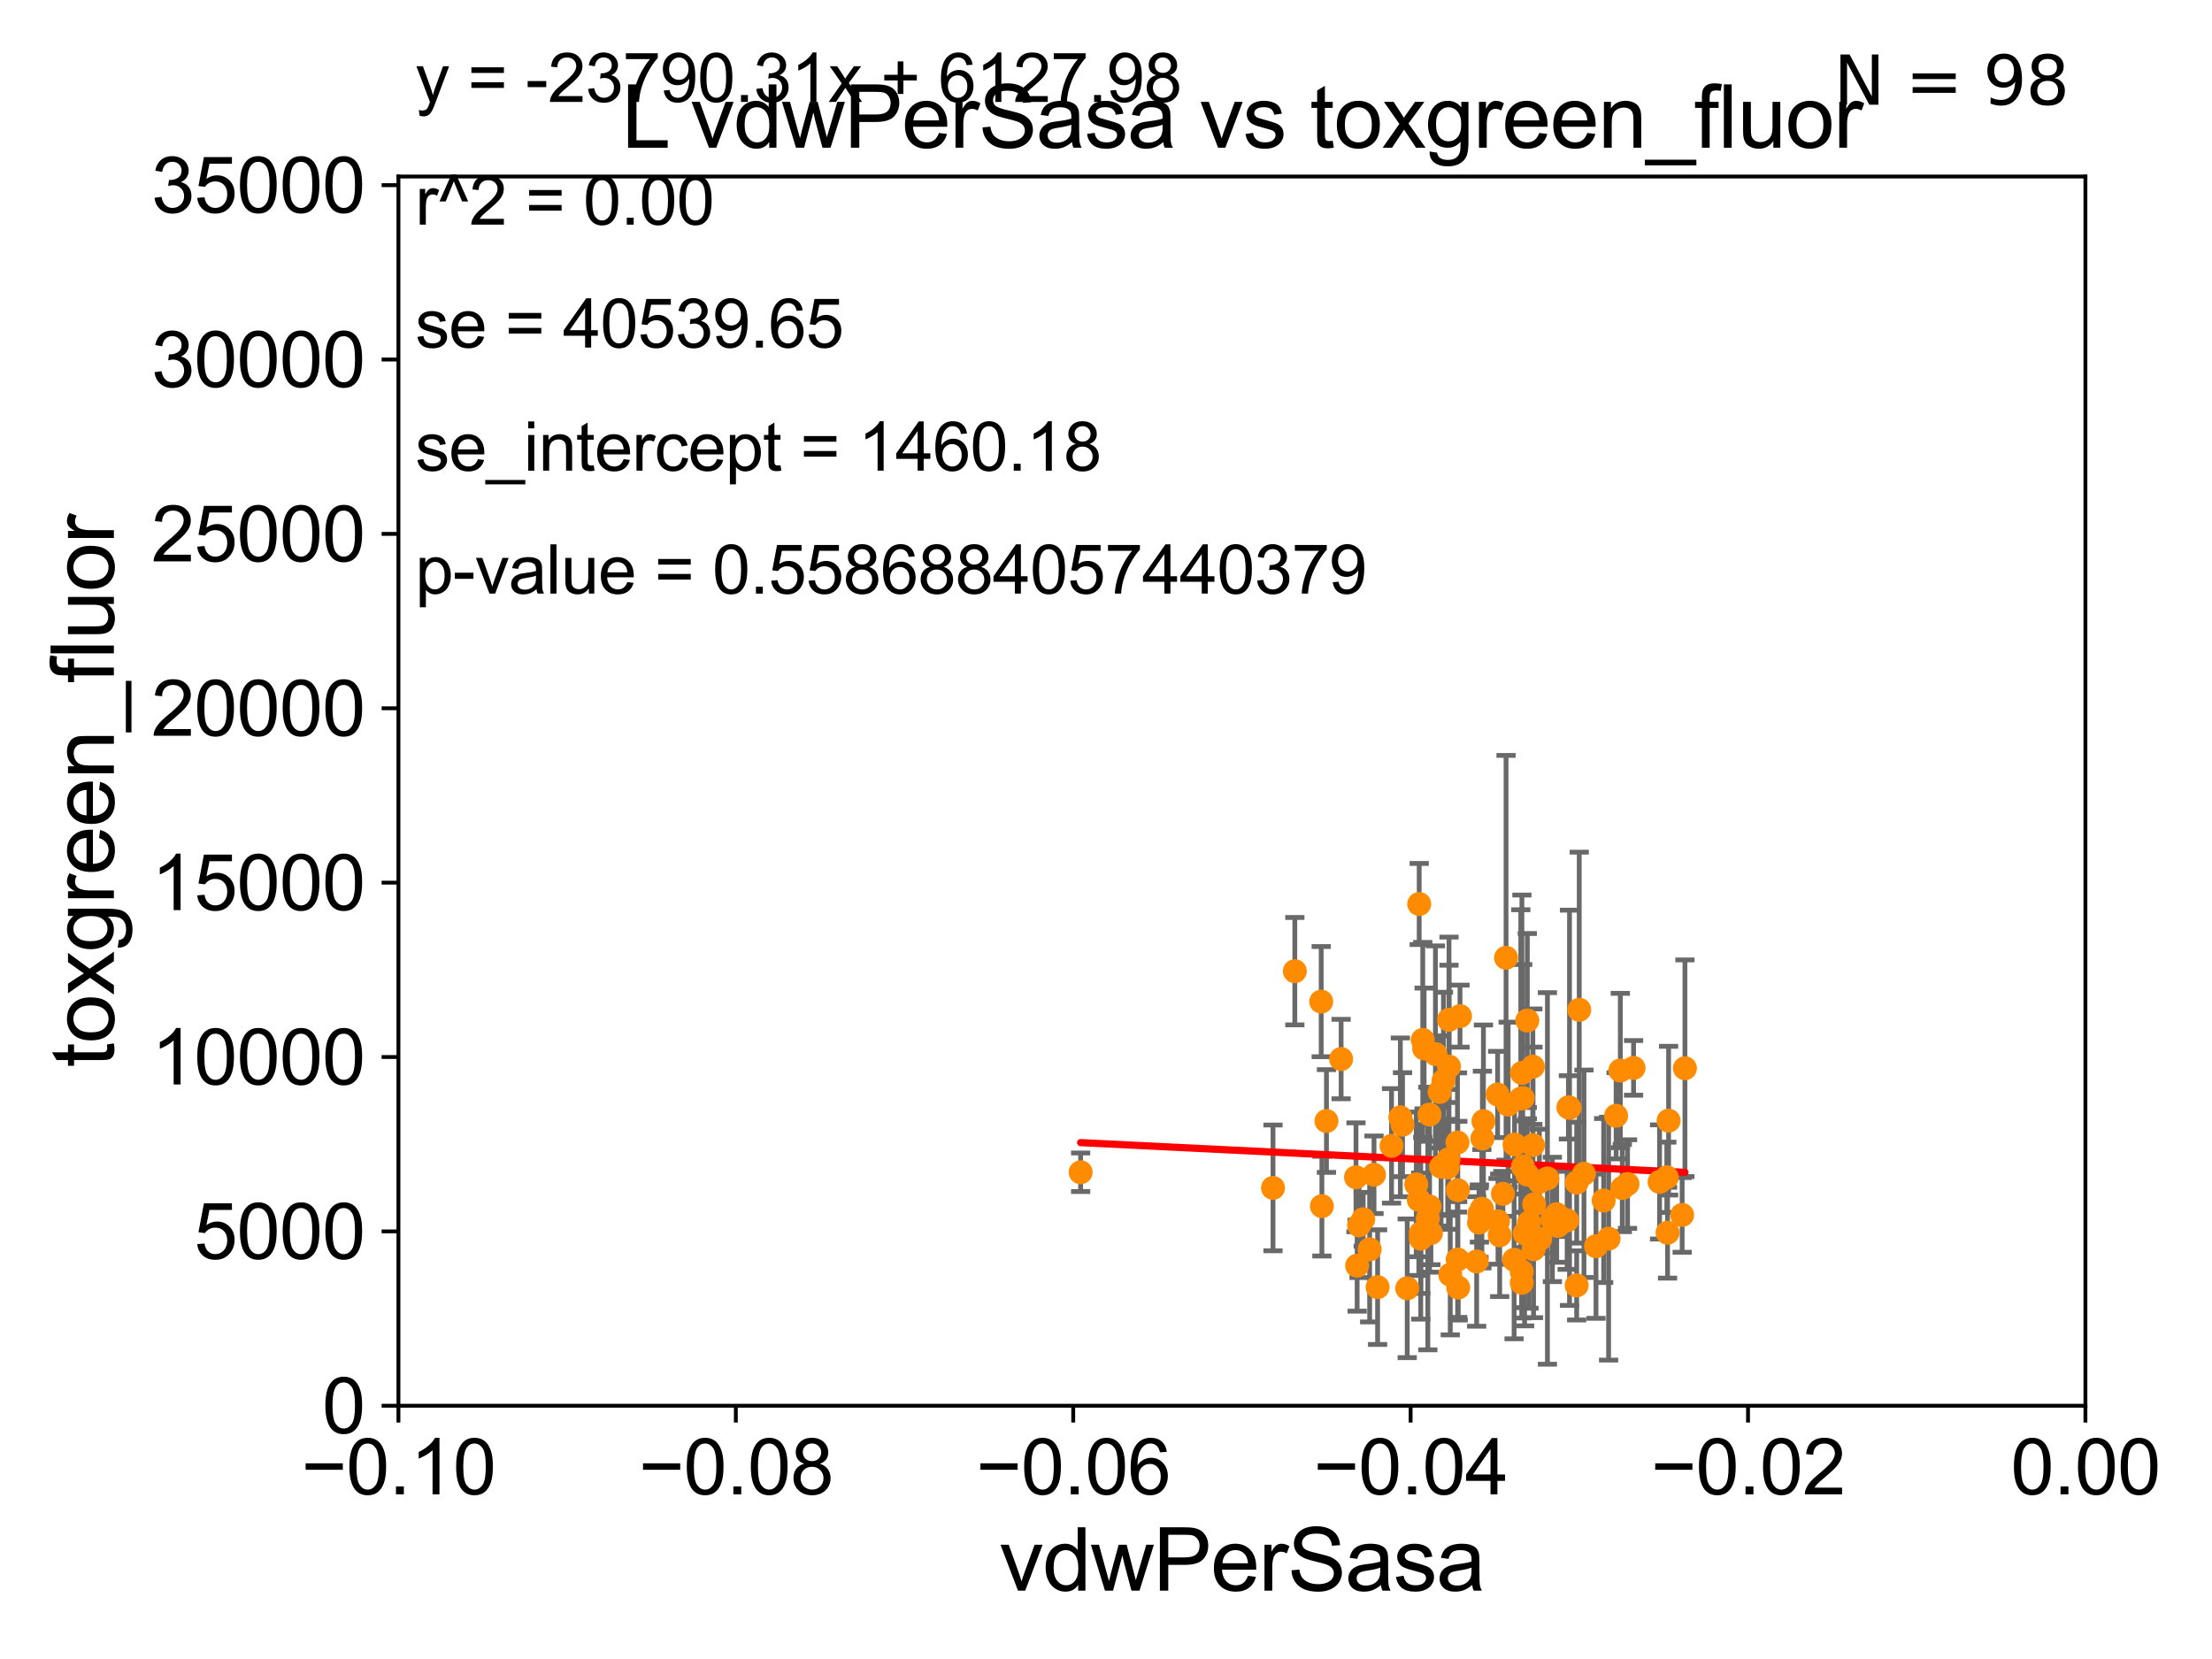 <?xml version="1.0" encoding="utf-8" standalone="no"?>
<!DOCTYPE svg PUBLIC "-//W3C//DTD SVG 1.1//EN"
  "http://www.w3.org/Graphics/SVG/1.1/DTD/svg11.dtd">
<svg xmlns:xlink="http://www.w3.org/1999/xlink" width="460.8pt" height="345.6pt" viewBox="0 0 460.8 345.6" xmlns="http://www.w3.org/2000/svg" version="1.1">
 <defs>
  <style type="text/css">*{stroke-linejoin: round; stroke-linecap: butt}</style>
 </defs>
 <g id="figure_1">
  <g id="patch_1">
   <path d="M 0 345.6 
L 460.8 345.6 
L 460.8 0 
L 0 0 
z
" style="fill: #ffffff"/>
  </g>
  <g id="axes_1">
   <g id="patch_2">
    <path d="M 83 292.84 
L 434.43 292.84 
L 434.43 36.775 
L 83 36.775 
z
" style="fill: #ffffff"/>
   </g>
   <g id="PathCollection_1">
    <defs>
     <path id="mb135daafad" d="M 0 1.118 
C 0.297 1.118 0.581 1 0.791 0.791 
C 1 0.581 1.118 0.297 1.118 0 
C 1.118 -0.297 1 -0.581 0.791 -0.791 
C 0.581 -1 0.297 -1.118 0 -1.118 
C -0.297 -1.118 -0.581 -1 -0.791 -0.791 
C -1 -0.581 -1.118 -0.297 -1.118 0 
C -1.118 0.297 -1 0.581 -0.791 0.791 
C -0.581 1 -0.297 1.118 0 1.118 
z
" style="stroke: #ff8c00"/>
    </defs>
    <g clip-path="url(#pb31124e5ee)">
     <use xlink:href="#mb135daafad" x="329.968" y="244.517" style="fill: #ff8c00; stroke: #ff8c00"/>
     <use xlink:href="#mb135daafad" x="315.416" y="262.444" style="fill: #ff8c00; stroke: #ff8c00"/>
     <use xlink:href="#mb135daafad" x="332.477" y="259.608" style="fill: #ff8c00; stroke: #ff8c00"/>
     <use xlink:href="#mb135daafad" x="320.678" y="246.213" style="fill: #ff8c00; stroke: #ff8c00"/>
     <use xlink:href="#mb135daafad" x="225.117" y="244.201" style="fill: #ff8c00; stroke: #ff8c00"/>
     <use xlink:href="#mb135daafad" x="289.882" y="238.707" style="fill: #ff8c00; stroke: #ff8c00"/>
     <use xlink:href="#mb135daafad" x="351.004" y="222.536" style="fill: #ff8c00; stroke: #ff8c00"/>
     <use xlink:href="#mb135daafad" x="347.381" y="256.795" style="fill: #ff8c00; stroke: #ff8c00"/>
     <use xlink:href="#mb135daafad" x="328.457" y="246.355" style="fill: #ff8c00; stroke: #ff8c00"/>
     <use xlink:href="#mb135daafad" x="337.543" y="223.011" style="fill: #ff8c00; stroke: #ff8c00"/>
     <use xlink:href="#mb135daafad" x="297.444" y="253.843" style="fill: #ff8c00; stroke: #ff8c00"/>
     <use xlink:href="#mb135daafad" x="298.085" y="256.876" style="fill: #ff8c00; stroke: #ff8c00"/>
     <use xlink:href="#mb135daafad" x="328.985" y="210.362" style="fill: #ff8c00; stroke: #ff8c00"/>
     <use xlink:href="#mb135daafad" x="318.168" y="244.695" style="fill: #ff8c00; stroke: #ff8c00"/>
     <use xlink:href="#mb135daafad" x="350.424" y="253.094" style="fill: #ff8c00; stroke: #ff8c00"/>
     <use xlink:href="#mb135daafad" x="312.414" y="257.336" style="fill: #ff8c00; stroke: #ff8c00"/>
     <use xlink:href="#mb135daafad" x="323.388" y="254.027" style="fill: #ff8c00; stroke: #ff8c00"/>
     <use xlink:href="#mb135daafad" x="317.01" y="264.906" style="fill: #ff8c00; stroke: #ff8c00"/>
     <use xlink:href="#mb135daafad" x="303.62" y="238" style="fill: #ff8c00; stroke: #ff8c00"/>
     <use xlink:href="#mb135daafad" x="301.855" y="212.437" style="fill: #ff8c00; stroke: #ff8c00"/>
     <use xlink:href="#mb135daafad" x="318.516" y="254.653" style="fill: #ff8c00; stroke: #ff8c00"/>
     <use xlink:href="#mb135daafad" x="303.768" y="268.213" style="fill: #ff8c00; stroke: #ff8c00"/>
     <use xlink:href="#mb135daafad" x="324.287" y="252.935" style="fill: #ff8c00; stroke: #ff8c00"/>
     <use xlink:href="#mb135daafad" x="326.731" y="230.683" style="fill: #ff8c00; stroke: #ff8c00"/>
     <use xlink:href="#mb135daafad" x="293.151" y="268.377" style="fill: #ff8c00; stroke: #ff8c00"/>
     <use xlink:href="#mb135daafad" x="282.478" y="245.247" style="fill: #ff8c00; stroke: #ff8c00"/>
     <use xlink:href="#mb135daafad" x="337.952" y="247.494" style="fill: #ff8c00; stroke: #ff8c00"/>
     <use xlink:href="#mb135daafad" x="269.736" y="202.315" style="fill: #ff8c00; stroke: #ff8c00"/>
     <use xlink:href="#mb135daafad" x="317.04" y="223.517" style="fill: #ff8c00; stroke: #ff8c00"/>
     <use xlink:href="#mb135daafad" x="308.813" y="237.16" style="fill: #ff8c00; stroke: #ff8c00"/>
     <use xlink:href="#mb135daafad" x="291.719" y="232.767" style="fill: #ff8c00; stroke: #ff8c00"/>
     <use xlink:href="#mb135daafad" x="299.9" y="227.469" style="fill: #ff8c00; stroke: #ff8c00"/>
     <use xlink:href="#mb135daafad" x="324.527" y="255.382" style="fill: #ff8c00; stroke: #ff8c00"/>
     <use xlink:href="#mb135daafad" x="295.644" y="188.318" style="fill: #ff8c00; stroke: #ff8c00"/>
     <use xlink:href="#mb135daafad" x="345.717" y="246.215" style="fill: #ff8c00; stroke: #ff8c00"/>
     <use xlink:href="#mb135daafad" x="328.449" y="267.774" style="fill: #ff8c00; stroke: #ff8c00"/>
     <use xlink:href="#mb135daafad" x="285.322" y="260.268" style="fill: #ff8c00; stroke: #ff8c00"/>
     <use xlink:href="#mb135daafad" x="320.859" y="258.081" style="fill: #ff8c00; stroke: #ff8c00"/>
     <use xlink:href="#mb135daafad" x="307.611" y="262.788" style="fill: #ff8c00; stroke: #ff8c00"/>
     <use xlink:href="#mb135daafad" x="308.104" y="254.686" style="fill: #ff8c00; stroke: #ff8c00"/>
     <use xlink:href="#mb135daafad" x="314.169" y="230.111" style="fill: #ff8c00; stroke: #ff8c00"/>
     <use xlink:href="#mb135daafad" x="316.81" y="228.867" style="fill: #ff8c00; stroke: #ff8c00"/>
     <use xlink:href="#mb135daafad" x="296.668" y="218.41" style="fill: #ff8c00; stroke: #ff8c00"/>
     <use xlink:href="#mb135daafad" x="282.715" y="263.658" style="fill: #ff8c00; stroke: #ff8c00"/>
     <use xlink:href="#mb135daafad" x="347.599" y="233.457" style="fill: #ff8c00; stroke: #ff8c00"/>
     <use xlink:href="#mb135daafad" x="283.118" y="255.266" style="fill: #ff8c00; stroke: #ff8c00"/>
     <use xlink:href="#mb135daafad" x="312.063" y="254.43" style="fill: #ff8c00; stroke: #ff8c00"/>
     <use xlink:href="#mb135daafad" x="319.344" y="238.555" style="fill: #ff8c00; stroke: #ff8c00"/>
     <use xlink:href="#mb135daafad" x="302.116" y="265.544" style="fill: #ff8c00; stroke: #ff8c00"/>
     <use xlink:href="#mb135daafad" x="297.804" y="251.34" style="fill: #ff8c00; stroke: #ff8c00"/>
     <use xlink:href="#mb135daafad" x="340.301" y="222.462" style="fill: #ff8c00; stroke: #ff8c00"/>
     <use xlink:href="#mb135daafad" x="301.583" y="243.186" style="fill: #ff8c00; stroke: #ff8c00"/>
     <use xlink:href="#mb135daafad" x="317.008" y="267.225" style="fill: #ff8c00; stroke: #ff8c00"/>
     <use xlink:href="#mb135daafad" x="317.212" y="228.754" style="fill: #ff8c00; stroke: #ff8c00"/>
     <use xlink:href="#mb135daafad" x="326.467" y="254.221" style="fill: #ff8c00; stroke: #ff8c00"/>
     <use xlink:href="#mb135daafad" x="347.228" y="245.252" style="fill: #ff8c00; stroke: #ff8c00"/>
     <use xlink:href="#mb135daafad" x="295.968" y="258.039" style="fill: #ff8c00; stroke: #ff8c00"/>
     <use xlink:href="#mb135daafad" x="297.796" y="232.181" style="fill: #ff8c00; stroke: #ff8c00"/>
     <use xlink:href="#mb135daafad" x="303.657" y="262.381" style="fill: #ff8c00; stroke: #ff8c00"/>
     <use xlink:href="#mb135daafad" x="279.38" y="220.617" style="fill: #ff8c00; stroke: #ff8c00"/>
     <use xlink:href="#mb135daafad" x="335.102" y="258.035" style="fill: #ff8c00; stroke: #ff8c00"/>
     <use xlink:href="#mb135daafad" x="317.261" y="243.02" style="fill: #ff8c00; stroke: #ff8c00"/>
     <use xlink:href="#mb135daafad" x="275.372" y="251.259" style="fill: #ff8c00; stroke: #ff8c00"/>
     <use xlink:href="#mb135daafad" x="283.978" y="253.998" style="fill: #ff8c00; stroke: #ff8c00"/>
     <use xlink:href="#mb135daafad" x="309.026" y="233.554" style="fill: #ff8c00; stroke: #ff8c00"/>
     <use xlink:href="#mb135daafad" x="300.199" y="243.042" style="fill: #ff8c00; stroke: #ff8c00"/>
     <use xlink:href="#mb135daafad" x="318.166" y="212.59" style="fill: #ff8c00; stroke: #ff8c00"/>
     <use xlink:href="#mb135daafad" x="301.744" y="241.519" style="fill: #ff8c00; stroke: #ff8c00"/>
     <use xlink:href="#mb135daafad" x="300.698" y="225.169" style="fill: #ff8c00; stroke: #ff8c00"/>
     <use xlink:href="#mb135daafad" x="311.982" y="227.996" style="fill: #ff8c00; stroke: #ff8c00"/>
     <use xlink:href="#mb135daafad" x="286.23" y="244.726" style="fill: #ff8c00; stroke: #ff8c00"/>
     <use xlink:href="#mb135daafad" x="304.146" y="211.676" style="fill: #ff8c00; stroke: #ff8c00"/>
     <use xlink:href="#mb135daafad" x="299.029" y="219.585" style="fill: #ff8c00; stroke: #ff8c00"/>
     <use xlink:href="#mb135daafad" x="303.689" y="247.937" style="fill: #ff8c00; stroke: #ff8c00"/>
     <use xlink:href="#mb135daafad" x="265.189" y="247.463" style="fill: #ff8c00; stroke: #ff8c00"/>
     <use xlink:href="#mb135daafad" x="276.325" y="233.523" style="fill: #ff8c00; stroke: #ff8c00"/>
     <use xlink:href="#mb135daafad" x="286.979" y="268.133" style="fill: #ff8c00; stroke: #ff8c00"/>
     <use xlink:href="#mb135daafad" x="315.51" y="238.417" style="fill: #ff8c00; stroke: #ff8c00"/>
     <use xlink:href="#mb135daafad" x="295.032" y="246.729" style="fill: #ff8c00; stroke: #ff8c00"/>
     <use xlink:href="#mb135daafad" x="295.963" y="256.906" style="fill: #ff8c00; stroke: #ff8c00"/>
     <use xlink:href="#mb135daafad" x="296.387" y="216.631" style="fill: #ff8c00; stroke: #ff8c00"/>
     <use xlink:href="#mb135daafad" x="326.959" y="230.773" style="fill: #ff8c00; stroke: #ff8c00"/>
     <use xlink:href="#mb135daafad" x="295.567" y="249.974" style="fill: #ff8c00; stroke: #ff8c00"/>
     <use xlink:href="#mb135daafad" x="317.6" y="256.952" style="fill: #ff8c00; stroke: #ff8c00"/>
     <use xlink:href="#mb135daafad" x="308.701" y="251.808" style="fill: #ff8c00; stroke: #ff8c00"/>
     <use xlink:href="#mb135daafad" x="319.603" y="250.876" style="fill: #ff8c00; stroke: #ff8c00"/>
     <use xlink:href="#mb135daafad" x="301.849" y="222.186" style="fill: #ff8c00; stroke: #ff8c00"/>
     <use xlink:href="#mb135daafad" x="313.737" y="199.519" style="fill: #ff8c00; stroke: #ff8c00"/>
     <use xlink:href="#mb135daafad" x="334.072" y="250.092" style="fill: #ff8c00; stroke: #ff8c00"/>
     <use xlink:href="#mb135daafad" x="275.231" y="208.655" style="fill: #ff8c00; stroke: #ff8c00"/>
     <use xlink:href="#mb135daafad" x="339.046" y="246.661" style="fill: #ff8c00; stroke: #ff8c00"/>
     <use xlink:href="#mb135daafad" x="336.665" y="232.438" style="fill: #ff8c00; stroke: #ff8c00"/>
     <use xlink:href="#mb135daafad" x="292.174" y="234.293" style="fill: #ff8c00; stroke: #ff8c00"/>
     <use xlink:href="#mb135daafad" x="319.319" y="222.208" style="fill: #ff8c00; stroke: #ff8c00"/>
     <use xlink:href="#mb135daafad" x="313.082" y="248.698" style="fill: #ff8c00; stroke: #ff8c00"/>
     <use xlink:href="#mb135daafad" x="319.467" y="260.235" style="fill: #ff8c00; stroke: #ff8c00"/>
     <use xlink:href="#mb135daafad" x="308.187" y="252.795" style="fill: #ff8c00; stroke: #ff8c00"/>
     <use xlink:href="#mb135daafad" x="322.357" y="245.488" style="fill: #ff8c00; stroke: #ff8c00"/>
    </g>
   </g>
   <g id="matplotlib.axis_1">
    <g id="xtick_1">
     <g id="line2d_1">
      <defs>
       <path id="maee7c90e76" d="M 0 0 
L 0 3.5 
" style="stroke: #000000; stroke-width: 0.8"/>
      </defs>
      <g>
       <use xlink:href="#maee7c90e76" x="83" y="292.84" style="stroke: #000000; stroke-width: 0.8"/>
      </g>
     </g>
     <g id="text_1">
      <!-- −0.10 -->
      <g transform="translate(62.759 311.293)scale(0.16 -0.16)">
       <defs>
        <path id="ArialMT-2212" d="M 3381 1997 
L 356 1997 
L 356 2522 
L 3381 2522 
L 3381 1997 
z
" transform="scale(0.016)"/>
        <path id="ArialMT-30" d="M 266 2259 
Q 266 3072 433 3567 
Q 600 4063 929 4331 
Q 1259 4600 1759 4600 
Q 2128 4600 2406 4451 
Q 2684 4303 2865 4023 
Q 3047 3744 3150 3342 
Q 3253 2941 3253 2259 
Q 3253 1453 3087 958 
Q 2922 463 2592 192 
Q 2263 -78 1759 -78 
Q 1097 -78 719 397 
Q 266 969 266 2259 
z
M 844 2259 
Q 844 1131 1108 757 
Q 1372 384 1759 384 
Q 2147 384 2411 759 
Q 2675 1134 2675 2259 
Q 2675 3391 2411 3762 
Q 2147 4134 1753 4134 
Q 1366 4134 1134 3806 
Q 844 3388 844 2259 
z
" transform="scale(0.016)"/>
        <path id="ArialMT-2e" d="M 581 0 
L 581 641 
L 1222 641 
L 1222 0 
L 581 0 
z
" transform="scale(0.016)"/>
        <path id="ArialMT-31" d="M 2384 0 
L 1822 0 
L 1822 3584 
Q 1619 3391 1289 3197 
Q 959 3003 697 2906 
L 697 3450 
Q 1169 3672 1522 3987 
Q 1875 4303 2022 4600 
L 2384 4600 
L 2384 0 
z
" transform="scale(0.016)"/>
       </defs>
       <use xlink:href="#ArialMT-2212"/>
       <use xlink:href="#ArialMT-30" x="58.398"/>
       <use xlink:href="#ArialMT-2e" x="114.014"/>
       <use xlink:href="#ArialMT-31" x="141.797"/>
       <use xlink:href="#ArialMT-30" x="197.412"/>
      </g>
     </g>
    </g>
    <g id="xtick_2">
     <g id="line2d_2">
      <g>
       <use xlink:href="#maee7c90e76" x="153.286" y="292.84" style="stroke: #000000; stroke-width: 0.8"/>
      </g>
     </g>
     <g id="text_2">
      <!-- −0.08 -->
      <g transform="translate(133.045 311.293)scale(0.16 -0.16)">
       <defs>
        <path id="ArialMT-38" d="M 1131 2484 
Q 781 2613 612 2850 
Q 444 3088 444 3419 
Q 444 3919 803 4259 
Q 1163 4600 1759 4600 
Q 2359 4600 2725 4251 
Q 3091 3903 3091 3403 
Q 3091 3084 2923 2848 
Q 2756 2613 2416 2484 
Q 2838 2347 3058 2040 
Q 3278 1734 3278 1309 
Q 3278 722 2862 322 
Q 2447 -78 1769 -78 
Q 1091 -78 675 323 
Q 259 725 259 1325 
Q 259 1772 486 2073 
Q 713 2375 1131 2484 
z
M 1019 3438 
Q 1019 3113 1228 2906 
Q 1438 2700 1772 2700 
Q 2097 2700 2305 2904 
Q 2513 3109 2513 3406 
Q 2513 3716 2298 3927 
Q 2084 4138 1766 4138 
Q 1444 4138 1231 3931 
Q 1019 3725 1019 3438 
z
M 838 1322 
Q 838 1081 952 856 
Q 1066 631 1291 507 
Q 1516 384 1775 384 
Q 2178 384 2440 643 
Q 2703 903 2703 1303 
Q 2703 1709 2433 1975 
Q 2163 2241 1756 2241 
Q 1359 2241 1098 1978 
Q 838 1716 838 1322 
z
" transform="scale(0.016)"/>
       </defs>
       <use xlink:href="#ArialMT-2212"/>
       <use xlink:href="#ArialMT-30" x="58.398"/>
       <use xlink:href="#ArialMT-2e" x="114.014"/>
       <use xlink:href="#ArialMT-30" x="141.797"/>
       <use xlink:href="#ArialMT-38" x="197.412"/>
      </g>
     </g>
    </g>
    <g id="xtick_3">
     <g id="line2d_3">
      <g>
       <use xlink:href="#maee7c90e76" x="223.572" y="292.84" style="stroke: #000000; stroke-width: 0.8"/>
      </g>
     </g>
     <g id="text_3">
      <!-- −0.06 -->
      <g transform="translate(203.331 311.293)scale(0.16 -0.16)">
       <defs>
        <path id="ArialMT-36" d="M 3184 3459 
L 2625 3416 
Q 2550 3747 2413 3897 
Q 2184 4138 1850 4138 
Q 1581 4138 1378 3988 
Q 1113 3794 959 3422 
Q 806 3050 800 2363 
Q 1003 2672 1297 2822 
Q 1591 2972 1913 2972 
Q 2475 2972 2870 2558 
Q 3266 2144 3266 1488 
Q 3266 1056 3080 686 
Q 2894 316 2569 119 
Q 2244 -78 1831 -78 
Q 1128 -78 684 439 
Q 241 956 241 2144 
Q 241 3472 731 4075 
Q 1159 4600 1884 4600 
Q 2425 4600 2770 4297 
Q 3116 3994 3184 3459 
z
M 888 1484 
Q 888 1194 1011 928 
Q 1134 663 1356 523 
Q 1578 384 1822 384 
Q 2178 384 2434 671 
Q 2691 959 2691 1453 
Q 2691 1928 2437 2201 
Q 2184 2475 1800 2475 
Q 1419 2475 1153 2201 
Q 888 1928 888 1484 
z
" transform="scale(0.016)"/>
       </defs>
       <use xlink:href="#ArialMT-2212"/>
       <use xlink:href="#ArialMT-30" x="58.398"/>
       <use xlink:href="#ArialMT-2e" x="114.014"/>
       <use xlink:href="#ArialMT-30" x="141.797"/>
       <use xlink:href="#ArialMT-36" x="197.412"/>
      </g>
     </g>
    </g>
    <g id="xtick_4">
     <g id="line2d_4">
      <g>
       <use xlink:href="#maee7c90e76" x="293.858" y="292.84" style="stroke: #000000; stroke-width: 0.8"/>
      </g>
     </g>
     <g id="text_4">
      <!-- −0.04 -->
      <g transform="translate(273.617 311.293)scale(0.16 -0.16)">
       <defs>
        <path id="ArialMT-34" d="M 2069 0 
L 2069 1097 
L 81 1097 
L 81 1613 
L 2172 4581 
L 2631 4581 
L 2631 1613 
L 3250 1613 
L 3250 1097 
L 2631 1097 
L 2631 0 
L 2069 0 
z
M 2069 1613 
L 2069 3678 
L 634 1613 
L 2069 1613 
z
" transform="scale(0.016)"/>
       </defs>
       <use xlink:href="#ArialMT-2212"/>
       <use xlink:href="#ArialMT-30" x="58.398"/>
       <use xlink:href="#ArialMT-2e" x="114.014"/>
       <use xlink:href="#ArialMT-30" x="141.797"/>
       <use xlink:href="#ArialMT-34" x="197.412"/>
      </g>
     </g>
    </g>
    <g id="xtick_5">
     <g id="line2d_5">
      <g>
       <use xlink:href="#maee7c90e76" x="364.144" y="292.84" style="stroke: #000000; stroke-width: 0.8"/>
      </g>
     </g>
     <g id="text_5">
      <!-- −0.02 -->
      <g transform="translate(343.903 311.293)scale(0.16 -0.16)">
       <defs>
        <path id="ArialMT-32" d="M 3222 541 
L 3222 0 
L 194 0 
Q 188 203 259 391 
Q 375 700 629 1000 
Q 884 1300 1366 1694 
Q 2113 2306 2375 2664 
Q 2638 3022 2638 3341 
Q 2638 3675 2398 3904 
Q 2159 4134 1775 4134 
Q 1369 4134 1125 3890 
Q 881 3647 878 3216 
L 300 3275 
Q 359 3922 746 4261 
Q 1134 4600 1788 4600 
Q 2447 4600 2831 4234 
Q 3216 3869 3216 3328 
Q 3216 3053 3103 2787 
Q 2991 2522 2730 2228 
Q 2469 1934 1863 1422 
Q 1356 997 1212 845 
Q 1069 694 975 541 
L 3222 541 
z
" transform="scale(0.016)"/>
       </defs>
       <use xlink:href="#ArialMT-2212"/>
       <use xlink:href="#ArialMT-30" x="58.398"/>
       <use xlink:href="#ArialMT-2e" x="114.014"/>
       <use xlink:href="#ArialMT-30" x="141.797"/>
       <use xlink:href="#ArialMT-32" x="197.412"/>
      </g>
     </g>
    </g>
    <g id="xtick_6">
     <g id="line2d_6">
      <g>
       <use xlink:href="#maee7c90e76" x="434.43" y="292.84" style="stroke: #000000; stroke-width: 0.8"/>
      </g>
     </g>
     <g id="text_6">
      <!-- 0.00 -->
      <g transform="translate(418.861 311.293)scale(0.16 -0.16)">
       <use xlink:href="#ArialMT-30"/>
       <use xlink:href="#ArialMT-2e" x="55.615"/>
       <use xlink:href="#ArialMT-30" x="83.398"/>
       <use xlink:href="#ArialMT-30" x="139.014"/>
      </g>
     </g>
    </g>
    <g id="text_7">
     <!-- vdwPerSasa -->
     <g transform="translate(208.193 331.357)scale(0.18 -0.18)">
      <defs>
       <path id="ArialMT-76" d="M 1344 0 
L 81 3319 
L 675 3319 
L 1388 1331 
Q 1503 1009 1600 663 
Q 1675 925 1809 1294 
L 2547 3319 
L 3125 3319 
L 1869 0 
L 1344 0 
z
" transform="scale(0.016)"/>
       <path id="ArialMT-64" d="M 2575 0 
L 2575 419 
Q 2259 -75 1647 -75 
Q 1250 -75 917 144 
Q 584 363 401 755 
Q 219 1147 219 1656 
Q 219 2153 384 2558 
Q 550 2963 881 3178 
Q 1213 3394 1622 3394 
Q 1922 3394 2156 3267 
Q 2391 3141 2538 2938 
L 2538 4581 
L 3097 4581 
L 3097 0 
L 2575 0 
z
M 797 1656 
Q 797 1019 1065 703 
Q 1334 388 1700 388 
Q 2069 388 2326 689 
Q 2584 991 2584 1609 
Q 2584 2291 2321 2609 
Q 2059 2928 1675 2928 
Q 1300 2928 1048 2622 
Q 797 2316 797 1656 
z
" transform="scale(0.016)"/>
       <path id="ArialMT-77" d="M 1034 0 
L 19 3319 
L 600 3319 
L 1128 1403 
L 1325 691 
Q 1338 744 1497 1375 
L 2025 3319 
L 2603 3319 
L 3100 1394 
L 3266 759 
L 3456 1400 
L 4025 3319 
L 4572 3319 
L 3534 0 
L 2950 0 
L 2422 1988 
L 2294 2553 
L 1622 0 
L 1034 0 
z
" transform="scale(0.016)"/>
       <path id="ArialMT-50" d="M 494 0 
L 494 4581 
L 2222 4581 
Q 2678 4581 2919 4538 
Q 3256 4481 3484 4323 
Q 3713 4166 3852 3881 
Q 3991 3597 3991 3256 
Q 3991 2672 3619 2267 
Q 3247 1863 2275 1863 
L 1100 1863 
L 1100 0 
L 494 0 
z
M 1100 2403 
L 2284 2403 
Q 2872 2403 3119 2622 
Q 3366 2841 3366 3238 
Q 3366 3525 3220 3729 
Q 3075 3934 2838 4000 
Q 2684 4041 2272 4041 
L 1100 4041 
L 1100 2403 
z
" transform="scale(0.016)"/>
       <path id="ArialMT-65" d="M 2694 1069 
L 3275 997 
Q 3138 488 2766 206 
Q 2394 -75 1816 -75 
Q 1088 -75 661 373 
Q 234 822 234 1631 
Q 234 2469 665 2931 
Q 1097 3394 1784 3394 
Q 2450 3394 2872 2941 
Q 3294 2488 3294 1666 
Q 3294 1616 3291 1516 
L 816 1516 
Q 847 969 1125 678 
Q 1403 388 1819 388 
Q 2128 388 2347 550 
Q 2566 713 2694 1069 
z
M 847 1978 
L 2700 1978 
Q 2663 2397 2488 2606 
Q 2219 2931 1791 2931 
Q 1403 2931 1139 2672 
Q 875 2413 847 1978 
z
" transform="scale(0.016)"/>
       <path id="ArialMT-72" d="M 416 0 
L 416 3319 
L 922 3319 
L 922 2816 
Q 1116 3169 1280 3281 
Q 1444 3394 1641 3394 
Q 1925 3394 2219 3213 
L 2025 2691 
Q 1819 2813 1613 2813 
Q 1428 2813 1281 2702 
Q 1134 2591 1072 2394 
Q 978 2094 978 1738 
L 978 0 
L 416 0 
z
" transform="scale(0.016)"/>
       <path id="ArialMT-53" d="M 288 1472 
L 859 1522 
Q 900 1178 1048 958 
Q 1197 738 1509 602 
Q 1822 466 2213 466 
Q 2559 466 2825 569 
Q 3091 672 3220 851 
Q 3350 1031 3350 1244 
Q 3350 1459 3225 1620 
Q 3100 1781 2813 1891 
Q 2628 1963 1997 2114 
Q 1366 2266 1113 2400 
Q 784 2572 623 2826 
Q 463 3081 463 3397 
Q 463 3744 659 4045 
Q 856 4347 1234 4503 
Q 1613 4659 2075 4659 
Q 2584 4659 2973 4495 
Q 3363 4331 3572 4012 
Q 3781 3694 3797 3291 
L 3216 3247 
Q 3169 3681 2898 3903 
Q 2628 4125 2100 4125 
Q 1550 4125 1298 3923 
Q 1047 3722 1047 3438 
Q 1047 3191 1225 3031 
Q 1400 2872 2139 2705 
Q 2878 2538 3153 2413 
Q 3553 2228 3743 1945 
Q 3934 1663 3934 1294 
Q 3934 928 3725 604 
Q 3516 281 3123 101 
Q 2731 -78 2241 -78 
Q 1619 -78 1198 103 
Q 778 284 539 648 
Q 300 1013 288 1472 
z
" transform="scale(0.016)"/>
       <path id="ArialMT-61" d="M 2588 409 
Q 2275 144 1986 34 
Q 1697 -75 1366 -75 
Q 819 -75 525 192 
Q 231 459 231 875 
Q 231 1119 342 1320 
Q 453 1522 633 1644 
Q 813 1766 1038 1828 
Q 1203 1872 1538 1913 
Q 2219 1994 2541 2106 
Q 2544 2222 2544 2253 
Q 2544 2597 2384 2738 
Q 2169 2928 1744 2928 
Q 1347 2928 1158 2789 
Q 969 2650 878 2297 
L 328 2372 
Q 403 2725 575 2942 
Q 747 3159 1072 3276 
Q 1397 3394 1825 3394 
Q 2250 3394 2515 3294 
Q 2781 3194 2906 3042 
Q 3031 2891 3081 2659 
Q 3109 2516 3109 2141 
L 3109 1391 
Q 3109 606 3145 398 
Q 3181 191 3288 0 
L 2700 0 
Q 2613 175 2588 409 
z
M 2541 1666 
Q 2234 1541 1622 1453 
Q 1275 1403 1131 1340 
Q 988 1278 909 1158 
Q 831 1038 831 891 
Q 831 666 1001 516 
Q 1172 366 1500 366 
Q 1825 366 2078 508 
Q 2331 650 2450 897 
Q 2541 1088 2541 1459 
L 2541 1666 
z
" transform="scale(0.016)"/>
       <path id="ArialMT-73" d="M 197 991 
L 753 1078 
Q 800 744 1014 566 
Q 1228 388 1613 388 
Q 2000 388 2187 545 
Q 2375 703 2375 916 
Q 2375 1106 2209 1216 
Q 2094 1291 1634 1406 
Q 1016 1563 777 1677 
Q 538 1791 414 1992 
Q 291 2194 291 2438 
Q 291 2659 392 2848 
Q 494 3038 669 3163 
Q 800 3259 1026 3326 
Q 1253 3394 1513 3394 
Q 1903 3394 2198 3281 
Q 2494 3169 2634 2976 
Q 2775 2784 2828 2463 
L 2278 2388 
Q 2241 2644 2061 2787 
Q 1881 2931 1553 2931 
Q 1166 2931 1000 2803 
Q 834 2675 834 2503 
Q 834 2394 903 2306 
Q 972 2216 1119 2156 
Q 1203 2125 1616 2013 
Q 2213 1853 2448 1751 
Q 2684 1650 2818 1456 
Q 2953 1263 2953 975 
Q 2953 694 2789 445 
Q 2625 197 2315 61 
Q 2006 -75 1616 -75 
Q 969 -75 630 194 
Q 291 463 197 991 
z
" transform="scale(0.016)"/>
      </defs>
      <use xlink:href="#ArialMT-76"/>
      <use xlink:href="#ArialMT-64" x="50"/>
      <use xlink:href="#ArialMT-77" x="105.615"/>
      <use xlink:href="#ArialMT-50" x="177.832"/>
      <use xlink:href="#ArialMT-65" x="244.531"/>
      <use xlink:href="#ArialMT-72" x="300.146"/>
      <use xlink:href="#ArialMT-53" x="333.447"/>
      <use xlink:href="#ArialMT-61" x="400.146"/>
      <use xlink:href="#ArialMT-73" x="455.762"/>
      <use xlink:href="#ArialMT-61" x="505.762"/>
     </g>
    </g>
   </g>
   <g id="matplotlib.axis_2">
    <g id="ytick_1">
     <g id="line2d_7">
      <defs>
       <path id="m1f6a53b817" d="M 0 0 
L -3.5 0 
" style="stroke: #000000; stroke-width: 0.8"/>
      </defs>
      <g>
       <use xlink:href="#m1f6a53b817" x="83" y="292.84" style="stroke: #000000; stroke-width: 0.8"/>
      </g>
     </g>
     <g id="text_8">
      <!-- 0 -->
      <g transform="translate(67.103 298.566)scale(0.16 -0.16)">
       <use xlink:href="#ArialMT-30"/>
      </g>
     </g>
    </g>
    <g id="ytick_2">
     <g id="line2d_8">
      <g>
       <use xlink:href="#m1f6a53b817" x="83" y="256.516" style="stroke: #000000; stroke-width: 0.8"/>
      </g>
     </g>
     <g id="text_9">
      <!-- 5000 -->
      <g transform="translate(40.41 262.242)scale(0.16 -0.16)">
       <defs>
        <path id="ArialMT-35" d="M 266 1200 
L 856 1250 
Q 922 819 1161 601 
Q 1400 384 1738 384 
Q 2144 384 2425 690 
Q 2706 997 2706 1503 
Q 2706 1984 2436 2262 
Q 2166 2541 1728 2541 
Q 1456 2541 1237 2417 
Q 1019 2294 894 2097 
L 366 2166 
L 809 4519 
L 3088 4519 
L 3088 3981 
L 1259 3981 
L 1013 2750 
Q 1425 3038 1878 3038 
Q 2478 3038 2890 2622 
Q 3303 2206 3303 1553 
Q 3303 931 2941 478 
Q 2500 -78 1738 -78 
Q 1113 -78 717 272 
Q 322 622 266 1200 
z
" transform="scale(0.016)"/>
       </defs>
       <use xlink:href="#ArialMT-35"/>
       <use xlink:href="#ArialMT-30" x="55.615"/>
       <use xlink:href="#ArialMT-30" x="111.23"/>
       <use xlink:href="#ArialMT-30" x="166.846"/>
      </g>
     </g>
    </g>
    <g id="ytick_3">
     <g id="line2d_9">
      <g>
       <use xlink:href="#m1f6a53b817" x="83" y="220.192" style="stroke: #000000; stroke-width: 0.8"/>
      </g>
     </g>
     <g id="text_10">
      <!-- 10000 -->
      <g transform="translate(31.512 225.918)scale(0.16 -0.16)">
       <use xlink:href="#ArialMT-31"/>
       <use xlink:href="#ArialMT-30" x="55.615"/>
       <use xlink:href="#ArialMT-30" x="111.23"/>
       <use xlink:href="#ArialMT-30" x="166.846"/>
       <use xlink:href="#ArialMT-30" x="222.461"/>
      </g>
     </g>
    </g>
    <g id="ytick_4">
     <g id="line2d_10">
      <g>
       <use xlink:href="#m1f6a53b817" x="83" y="183.867" style="stroke: #000000; stroke-width: 0.8"/>
      </g>
     </g>
     <g id="text_11">
      <!-- 15000 -->
      <g transform="translate(31.512 189.594)scale(0.16 -0.16)">
       <use xlink:href="#ArialMT-31"/>
       <use xlink:href="#ArialMT-35" x="55.615"/>
       <use xlink:href="#ArialMT-30" x="111.23"/>
       <use xlink:href="#ArialMT-30" x="166.846"/>
       <use xlink:href="#ArialMT-30" x="222.461"/>
      </g>
     </g>
    </g>
    <g id="ytick_5">
     <g id="line2d_11">
      <g>
       <use xlink:href="#m1f6a53b817" x="83" y="147.543" style="stroke: #000000; stroke-width: 0.8"/>
      </g>
     </g>
     <g id="text_12">
      <!-- 20000 -->
      <g transform="translate(31.512 153.27)scale(0.16 -0.16)">
       <use xlink:href="#ArialMT-32"/>
       <use xlink:href="#ArialMT-30" x="55.615"/>
       <use xlink:href="#ArialMT-30" x="111.23"/>
       <use xlink:href="#ArialMT-30" x="166.846"/>
       <use xlink:href="#ArialMT-30" x="222.461"/>
      </g>
     </g>
    </g>
    <g id="ytick_6">
     <g id="line2d_12">
      <g>
       <use xlink:href="#m1f6a53b817" x="83" y="111.219" style="stroke: #000000; stroke-width: 0.8"/>
      </g>
     </g>
     <g id="text_13">
      <!-- 25000 -->
      <g transform="translate(31.512 116.945)scale(0.16 -0.16)">
       <use xlink:href="#ArialMT-32"/>
       <use xlink:href="#ArialMT-35" x="55.615"/>
       <use xlink:href="#ArialMT-30" x="111.23"/>
       <use xlink:href="#ArialMT-30" x="166.846"/>
       <use xlink:href="#ArialMT-30" x="222.461"/>
      </g>
     </g>
    </g>
    <g id="ytick_7">
     <g id="line2d_13">
      <g>
       <use xlink:href="#m1f6a53b817" x="83" y="74.895" style="stroke: #000000; stroke-width: 0.8"/>
      </g>
     </g>
     <g id="text_14">
      <!-- 30000 -->
      <g transform="translate(31.512 80.621)scale(0.16 -0.16)">
       <defs>
        <path id="ArialMT-33" d="M 269 1209 
L 831 1284 
Q 928 806 1161 595 
Q 1394 384 1728 384 
Q 2125 384 2398 659 
Q 2672 934 2672 1341 
Q 2672 1728 2419 1979 
Q 2166 2231 1775 2231 
Q 1616 2231 1378 2169 
L 1441 2663 
Q 1497 2656 1531 2656 
Q 1891 2656 2178 2843 
Q 2466 3031 2466 3422 
Q 2466 3731 2256 3934 
Q 2047 4138 1716 4138 
Q 1388 4138 1169 3931 
Q 950 3725 888 3313 
L 325 3413 
Q 428 3978 793 4289 
Q 1159 4600 1703 4600 
Q 2078 4600 2393 4439 
Q 2709 4278 2876 4000 
Q 3044 3722 3044 3409 
Q 3044 3113 2884 2869 
Q 2725 2625 2413 2481 
Q 2819 2388 3044 2092 
Q 3269 1797 3269 1353 
Q 3269 753 2831 336 
Q 2394 -81 1725 -81 
Q 1122 -81 723 278 
Q 325 638 269 1209 
z
" transform="scale(0.016)"/>
       </defs>
       <use xlink:href="#ArialMT-33"/>
       <use xlink:href="#ArialMT-30" x="55.615"/>
       <use xlink:href="#ArialMT-30" x="111.23"/>
       <use xlink:href="#ArialMT-30" x="166.846"/>
       <use xlink:href="#ArialMT-30" x="222.461"/>
      </g>
     </g>
    </g>
    <g id="ytick_8">
     <g id="line2d_14">
      <g>
       <use xlink:href="#m1f6a53b817" x="83" y="38.571" style="stroke: #000000; stroke-width: 0.8"/>
      </g>
     </g>
     <g id="text_15">
      <!-- 35000 -->
      <g transform="translate(31.512 44.297)scale(0.16 -0.16)">
       <use xlink:href="#ArialMT-33"/>
       <use xlink:href="#ArialMT-35" x="55.615"/>
       <use xlink:href="#ArialMT-30" x="111.23"/>
       <use xlink:href="#ArialMT-30" x="166.846"/>
       <use xlink:href="#ArialMT-30" x="222.461"/>
      </g>
     </g>
    </g>
    <g id="text_16">
     <!-- toxgreen_fluor -->
     <g transform="translate(23.724 222.34)rotate(-90)scale(0.18 -0.18)">
      <defs>
       <path id="ArialMT-74" d="M 1650 503 
L 1731 6 
Q 1494 -44 1306 -44 
Q 1000 -44 831 53 
Q 663 150 594 308 
Q 525 466 525 972 
L 525 2881 
L 113 2881 
L 113 3319 
L 525 3319 
L 525 4141 
L 1084 4478 
L 1084 3319 
L 1650 3319 
L 1650 2881 
L 1084 2881 
L 1084 941 
Q 1084 700 1114 631 
Q 1144 563 1211 522 
Q 1278 481 1403 481 
Q 1497 481 1650 503 
z
" transform="scale(0.016)"/>
       <path id="ArialMT-6f" d="M 213 1659 
Q 213 2581 725 3025 
Q 1153 3394 1769 3394 
Q 2453 3394 2887 2945 
Q 3322 2497 3322 1706 
Q 3322 1066 3130 698 
Q 2938 331 2570 128 
Q 2203 -75 1769 -75 
Q 1072 -75 642 372 
Q 213 819 213 1659 
z
M 791 1659 
Q 791 1022 1069 705 
Q 1347 388 1769 388 
Q 2188 388 2466 706 
Q 2744 1025 2744 1678 
Q 2744 2294 2464 2611 
Q 2184 2928 1769 2928 
Q 1347 2928 1069 2612 
Q 791 2297 791 1659 
z
" transform="scale(0.016)"/>
       <path id="ArialMT-78" d="M 47 0 
L 1259 1725 
L 138 3319 
L 841 3319 
L 1350 2541 
Q 1494 2319 1581 2169 
Q 1719 2375 1834 2534 
L 2394 3319 
L 3066 3319 
L 1919 1756 
L 3153 0 
L 2463 0 
L 1781 1031 
L 1600 1309 
L 728 0 
L 47 0 
z
" transform="scale(0.016)"/>
       <path id="ArialMT-67" d="M 319 -275 
L 866 -356 
Q 900 -609 1056 -725 
Q 1266 -881 1628 -881 
Q 2019 -881 2231 -725 
Q 2444 -569 2519 -288 
Q 2563 -116 2559 434 
Q 2191 0 1641 0 
Q 956 0 581 494 
Q 206 988 206 1678 
Q 206 2153 378 2554 
Q 550 2956 876 3175 
Q 1203 3394 1644 3394 
Q 2231 3394 2613 2919 
L 2613 3319 
L 3131 3319 
L 3131 450 
Q 3131 -325 2973 -648 
Q 2816 -972 2473 -1159 
Q 2131 -1347 1631 -1347 
Q 1038 -1347 672 -1080 
Q 306 -813 319 -275 
z
M 784 1719 
Q 784 1066 1043 766 
Q 1303 466 1694 466 
Q 2081 466 2343 764 
Q 2606 1063 2606 1700 
Q 2606 2309 2336 2618 
Q 2066 2928 1684 2928 
Q 1309 2928 1046 2623 
Q 784 2319 784 1719 
z
" transform="scale(0.016)"/>
       <path id="ArialMT-6e" d="M 422 0 
L 422 3319 
L 928 3319 
L 928 2847 
Q 1294 3394 1984 3394 
Q 2284 3394 2536 3286 
Q 2788 3178 2913 3003 
Q 3038 2828 3088 2588 
Q 3119 2431 3119 2041 
L 3119 0 
L 2556 0 
L 2556 2019 
Q 2556 2363 2490 2533 
Q 2425 2703 2258 2804 
Q 2091 2906 1866 2906 
Q 1506 2906 1245 2678 
Q 984 2450 984 1813 
L 984 0 
L 422 0 
z
" transform="scale(0.016)"/>
       <path id="ArialMT-5f" d="M -97 -1272 
L -97 -866 
L 3631 -866 
L 3631 -1272 
L -97 -1272 
z
" transform="scale(0.016)"/>
       <path id="ArialMT-66" d="M 556 0 
L 556 2881 
L 59 2881 
L 59 3319 
L 556 3319 
L 556 3672 
Q 556 4006 616 4169 
Q 697 4388 901 4523 
Q 1106 4659 1475 4659 
Q 1713 4659 2000 4603 
L 1916 4113 
Q 1741 4144 1584 4144 
Q 1328 4144 1222 4034 
Q 1116 3925 1116 3625 
L 1116 3319 
L 1763 3319 
L 1763 2881 
L 1116 2881 
L 1116 0 
L 556 0 
z
" transform="scale(0.016)"/>
       <path id="ArialMT-6c" d="M 409 0 
L 409 4581 
L 972 4581 
L 972 0 
L 409 0 
z
" transform="scale(0.016)"/>
       <path id="ArialMT-75" d="M 2597 0 
L 2597 488 
Q 2209 -75 1544 -75 
Q 1250 -75 995 37 
Q 741 150 617 320 
Q 494 491 444 738 
Q 409 903 409 1263 
L 409 3319 
L 972 3319 
L 972 1478 
Q 972 1038 1006 884 
Q 1059 663 1231 536 
Q 1403 409 1656 409 
Q 1909 409 2131 539 
Q 2353 669 2445 892 
Q 2538 1116 2538 1541 
L 2538 3319 
L 3100 3319 
L 3100 0 
L 2597 0 
z
" transform="scale(0.016)"/>
      </defs>
      <use xlink:href="#ArialMT-74"/>
      <use xlink:href="#ArialMT-6f" x="27.783"/>
      <use xlink:href="#ArialMT-78" x="83.398"/>
      <use xlink:href="#ArialMT-67" x="133.398"/>
      <use xlink:href="#ArialMT-72" x="189.014"/>
      <use xlink:href="#ArialMT-65" x="222.314"/>
      <use xlink:href="#ArialMT-65" x="277.93"/>
      <use xlink:href="#ArialMT-6e" x="333.545"/>
      <use xlink:href="#ArialMT-5f" x="389.16"/>
      <use xlink:href="#ArialMT-66" x="444.775"/>
      <use xlink:href="#ArialMT-6c" x="472.559"/>
      <use xlink:href="#ArialMT-75" x="494.775"/>
      <use xlink:href="#ArialMT-6f" x="550.391"/>
      <use xlink:href="#ArialMT-72" x="606.006"/>
     </g>
    </g>
   </g>
   <g id="LineCollection_1">
    <path d="M 329.968 266.123 
L 329.968 222.911 
" clip-path="url(#pb31124e5ee)" style="fill: none; stroke: #696969"/>
    <path d="M 315.416 278.894 
L 315.416 245.995 
" clip-path="url(#pb31124e5ee)" style="fill: none; stroke: #696969"/>
    <path d="M 332.477 274.629 
L 332.477 244.588 
" clip-path="url(#pb31124e5ee)" style="fill: none; stroke: #696969"/>
    <path d="M 320.678 257.2 
L 320.678 235.226 
" clip-path="url(#pb31124e5ee)" style="fill: none; stroke: #696969"/>
    <path d="M 225.117 248.219 
L 225.117 240.183 
" clip-path="url(#pb31124e5ee)" style="fill: none; stroke: #696969"/>
    <path d="M 289.882 250.635 
L 289.882 226.78 
" clip-path="url(#pb31124e5ee)" style="fill: none; stroke: #696969"/>
    <path d="M 351.004 245.106 
L 351.004 199.966 
" clip-path="url(#pb31124e5ee)" style="fill: none; stroke: #696969"/>
    <path d="M 347.381 266.257 
L 347.381 247.333 
" clip-path="url(#pb31124e5ee)" style="fill: none; stroke: #696969"/>
    <path d="M 328.457 258.956 
L 328.457 233.754 
" clip-path="url(#pb31124e5ee)" style="fill: none; stroke: #696969"/>
    <path d="M 337.543 239.093 
L 337.543 206.928 
" clip-path="url(#pb31124e5ee)" style="fill: none; stroke: #696969"/>
    <path d="M 297.444 281.193 
L 297.444 226.493 
" clip-path="url(#pb31124e5ee)" style="fill: none; stroke: #696969"/>
    <path d="M 298.085 263.461 
L 298.085 250.292 
" clip-path="url(#pb31124e5ee)" style="fill: none; stroke: #696969"/>
    <path d="M 328.985 243.205 
L 328.985 177.519 
" clip-path="url(#pb31124e5ee)" style="fill: none; stroke: #696969"/>
    <path d="M 318.168 256.341 
L 318.168 233.048 
" clip-path="url(#pb31124e5ee)" style="fill: none; stroke: #696969"/>
    <path d="M 350.424 260.872 
L 350.424 245.315 
" clip-path="url(#pb31124e5ee)" style="fill: none; stroke: #696969"/>
    <path d="M 312.414 270.099 
L 312.414 244.574 
" clip-path="url(#pb31124e5ee)" style="fill: none; stroke: #696969"/>
    <path d="M 323.388 266.983 
L 323.388 241.07 
" clip-path="url(#pb31124e5ee)" style="fill: none; stroke: #696969"/>
    <path d="M 317.01 272.406 
L 317.01 257.406 
" clip-path="url(#pb31124e5ee)" style="fill: none; stroke: #696969"/>
    <path d="M 303.62 252.495 
L 303.62 223.504 
" clip-path="url(#pb31124e5ee)" style="fill: none; stroke: #696969"/>
    <path d="M 301.855 229.665 
L 301.855 195.21 
" clip-path="url(#pb31124e5ee)" style="fill: none; stroke: #696969"/>
    <path d="M 318.516 272.522 
L 318.516 236.785 
" clip-path="url(#pb31124e5ee)" style="fill: none; stroke: #696969"/>
    <path d="M 303.768 274.986 
L 303.768 261.44 
" clip-path="url(#pb31124e5ee)" style="fill: none; stroke: #696969"/>
    <path d="M 324.287 262.95 
L 324.287 242.921 
" clip-path="url(#pb31124e5ee)" style="fill: none; stroke: #696969"/>
    <path d="M 326.731 237.276 
L 326.731 224.09 
" clip-path="url(#pb31124e5ee)" style="fill: none; stroke: #696969"/>
    <path d="M 293.151 282.822 
L 293.151 253.931 
" clip-path="url(#pb31124e5ee)" style="fill: none; stroke: #696969"/>
    <path d="M 282.478 256.588 
L 282.478 233.905 
" clip-path="url(#pb31124e5ee)" style="fill: none; stroke: #696969"/>
    <path d="M 337.952 256.575 
L 337.952 238.412 
" clip-path="url(#pb31124e5ee)" style="fill: none; stroke: #696969"/>
    <path d="M 269.736 213.501 
L 269.736 191.129 
" clip-path="url(#pb31124e5ee)" style="fill: none; stroke: #696969"/>
    <path d="M 317.04 260.583 
L 317.04 186.451 
" clip-path="url(#pb31124e5ee)" style="fill: none; stroke: #696969"/>
    <path d="M 308.813 251.168 
L 308.813 223.152 
" clip-path="url(#pb31124e5ee)" style="fill: none; stroke: #696969"/>
    <path d="M 291.719 249.305 
L 291.719 216.229 
" clip-path="url(#pb31124e5ee)" style="fill: none; stroke: #696969"/>
    <path d="M 299.9 239.139 
L 299.9 215.799 
" clip-path="url(#pb31124e5ee)" style="fill: none; stroke: #696969"/>
    <path d="M 324.527 257.586 
L 324.527 253.179 
" clip-path="url(#pb31124e5ee)" style="fill: none; stroke: #696969"/>
    <path d="M 295.644 196.764 
L 295.644 179.872 
" clip-path="url(#pb31124e5ee)" style="fill: none; stroke: #696969"/>
    <path d="M 345.717 258.108 
L 345.717 234.323 
" clip-path="url(#pb31124e5ee)" style="fill: none; stroke: #696969"/>
    <path d="M 328.449 274.976 
L 328.449 260.571 
" clip-path="url(#pb31124e5ee)" style="fill: none; stroke: #696969"/>
    <path d="M 285.322 275.379 
L 285.322 245.158 
" clip-path="url(#pb31124e5ee)" style="fill: none; stroke: #696969"/>
    <path d="M 320.859 261.055 
L 320.859 255.107 
" clip-path="url(#pb31124e5ee)" style="fill: none; stroke: #696969"/>
    <path d="M 307.611 276.28 
L 307.611 249.296 
" clip-path="url(#pb31124e5ee)" style="fill: none; stroke: #696969"/>
    <path d="M 308.104 261.93 
L 308.104 247.442 
" clip-path="url(#pb31124e5ee)" style="fill: none; stroke: #696969"/>
    <path d="M 314.169 247.286 
L 314.169 212.937 
" clip-path="url(#pb31124e5ee)" style="fill: none; stroke: #696969"/>
    <path d="M 316.81 268.214 
L 316.81 189.519 
" clip-path="url(#pb31124e5ee)" style="fill: none; stroke: #696969"/>
    <path d="M 296.668 230.984 
L 296.668 205.837 
" clip-path="url(#pb31124e5ee)" style="fill: none; stroke: #696969"/>
    <path d="M 282.715 273.139 
L 282.715 254.176 
" clip-path="url(#pb31124e5ee)" style="fill: none; stroke: #696969"/>
    <path d="M 347.599 248.952 
L 347.599 217.963 
" clip-path="url(#pb31124e5ee)" style="fill: none; stroke: #696969"/>
    <path d="M 283.118 266.143 
L 283.118 244.389 
" clip-path="url(#pb31124e5ee)" style="fill: none; stroke: #696969"/>
    <path d="M 312.063 263.356 
L 312.063 245.504 
" clip-path="url(#pb31124e5ee)" style="fill: none; stroke: #696969"/>
    <path d="M 319.344 258.981 
L 319.344 218.13 
" clip-path="url(#pb31124e5ee)" style="fill: none; stroke: #696969"/>
    <path d="M 302.116 278.078 
L 302.116 253.01 
" clip-path="url(#pb31124e5ee)" style="fill: none; stroke: #696969"/>
    <path d="M 297.804 265.013 
L 297.804 237.668 
" clip-path="url(#pb31124e5ee)" style="fill: none; stroke: #696969"/>
    <path d="M 340.301 228.153 
L 340.301 216.77 
" clip-path="url(#pb31124e5ee)" style="fill: none; stroke: #696969"/>
    <path d="M 301.583 253.181 
L 301.583 233.191 
" clip-path="url(#pb31124e5ee)" style="fill: none; stroke: #696969"/>
    <path d="M 317.008 274.559 
L 317.008 259.891 
" clip-path="url(#pb31124e5ee)" style="fill: none; stroke: #696969"/>
    <path d="M 317.212 256.579 
L 317.212 200.929 
" clip-path="url(#pb31124e5ee)" style="fill: none; stroke: #696969"/>
    <path d="M 326.467 264.43 
L 326.467 244.011 
" clip-path="url(#pb31124e5ee)" style="fill: none; stroke: #696969"/>
    <path d="M 347.228 252.571 
L 347.228 237.932 
" clip-path="url(#pb31124e5ee)" style="fill: none; stroke: #696969"/>
    <path d="M 295.968 274.796 
L 295.968 241.283 
" clip-path="url(#pb31124e5ee)" style="fill: none; stroke: #696969"/>
    <path d="M 297.796 237.749 
L 297.796 226.614 
" clip-path="url(#pb31124e5ee)" style="fill: none; stroke: #696969"/>
    <path d="M 303.657 274.44 
L 303.657 250.322 
" clip-path="url(#pb31124e5ee)" style="fill: none; stroke: #696969"/>
    <path d="M 279.38 228.893 
L 279.38 212.342 
" clip-path="url(#pb31124e5ee)" style="fill: none; stroke: #696969"/>
    <path d="M 335.102 283.334 
L 335.102 232.736 
" clip-path="url(#pb31124e5ee)" style="fill: none; stroke: #696969"/>
    <path d="M 317.261 252.532 
L 317.261 233.507 
" clip-path="url(#pb31124e5ee)" style="fill: none; stroke: #696969"/>
    <path d="M 275.372 261.648 
L 275.372 240.87 
" clip-path="url(#pb31124e5ee)" style="fill: none; stroke: #696969"/>
    <path d="M 283.978 259.601 
L 283.978 248.395 
" clip-path="url(#pb31124e5ee)" style="fill: none; stroke: #696969"/>
    <path d="M 309.026 253.579 
L 309.026 213.529 
" clip-path="url(#pb31124e5ee)" style="fill: none; stroke: #696969"/>
    <path d="M 300.199 255.396 
L 300.199 230.689 
" clip-path="url(#pb31124e5ee)" style="fill: none; stroke: #696969"/>
    <path d="M 318.166 230.711 
L 318.166 194.469 
" clip-path="url(#pb31124e5ee)" style="fill: none; stroke: #696969"/>
    <path d="M 301.744 256.086 
L 301.744 226.952 
" clip-path="url(#pb31124e5ee)" style="fill: none; stroke: #696969"/>
    <path d="M 300.698 243.634 
L 300.698 206.704 
" clip-path="url(#pb31124e5ee)" style="fill: none; stroke: #696969"/>
    <path d="M 311.982 236.977 
L 311.982 219.014 
" clip-path="url(#pb31124e5ee)" style="fill: none; stroke: #696969"/>
    <path d="M 286.23 252.803 
L 286.23 236.648 
" clip-path="url(#pb31124e5ee)" style="fill: none; stroke: #696969"/>
    <path d="M 304.146 218.136 
L 304.146 205.216 
" clip-path="url(#pb31124e5ee)" style="fill: none; stroke: #696969"/>
    <path d="M 299.029 242.124 
L 299.029 197.045 
" clip-path="url(#pb31124e5ee)" style="fill: none; stroke: #696969"/>
    <path d="M 303.689 262.278 
L 303.689 233.597 
" clip-path="url(#pb31124e5ee)" style="fill: none; stroke: #696969"/>
    <path d="M 265.189 260.564 
L 265.189 234.362 
" clip-path="url(#pb31124e5ee)" style="fill: none; stroke: #696969"/>
    <path d="M 276.325 244.226 
L 276.325 222.821 
" clip-path="url(#pb31124e5ee)" style="fill: none; stroke: #696969"/>
    <path d="M 286.979 280.072 
L 286.979 256.194 
" clip-path="url(#pb31124e5ee)" style="fill: none; stroke: #696969"/>
    <path d="M 315.51 248.758 
L 315.51 228.077 
" clip-path="url(#pb31124e5ee)" style="fill: none; stroke: #696969"/>
    <path d="M 295.032 261.8 
L 295.032 231.658 
" clip-path="url(#pb31124e5ee)" style="fill: none; stroke: #696969"/>
    <path d="M 295.963 269.448 
L 295.963 244.363 
" clip-path="url(#pb31124e5ee)" style="fill: none; stroke: #696969"/>
    <path d="M 296.387 236.936 
L 296.387 196.326 
" clip-path="url(#pb31124e5ee)" style="fill: none; stroke: #696969"/>
    <path d="M 326.959 271.943 
L 326.959 189.603 
" clip-path="url(#pb31124e5ee)" style="fill: none; stroke: #696969"/>
    <path d="M 295.567 265.704 
L 295.567 234.245 
" clip-path="url(#pb31124e5ee)" style="fill: none; stroke: #696969"/>
    <path d="M 317.6 276.201 
L 317.6 237.704 
" clip-path="url(#pb31124e5ee)" style="fill: none; stroke: #696969"/>
    <path d="M 308.701 264.14 
L 308.701 239.476 
" clip-path="url(#pb31124e5ee)" style="fill: none; stroke: #696969"/>
    <path d="M 319.603 257.841 
L 319.603 243.911 
" clip-path="url(#pb31124e5ee)" style="fill: none; stroke: #696969"/>
    <path d="M 301.849 243.302 
L 301.849 201.069 
" clip-path="url(#pb31124e5ee)" style="fill: none; stroke: #696969"/>
    <path d="M 313.737 241.67 
L 313.737 157.368 
" clip-path="url(#pb31124e5ee)" style="fill: none; stroke: #696969"/>
    <path d="M 334.072 267.173 
L 334.072 233.011 
" clip-path="url(#pb31124e5ee)" style="fill: none; stroke: #696969"/>
    <path d="M 275.231 220.134 
L 275.231 197.176 
" clip-path="url(#pb31124e5ee)" style="fill: none; stroke: #696969"/>
    <path d="M 339.046 255.89 
L 339.046 237.433 
" clip-path="url(#pb31124e5ee)" style="fill: none; stroke: #696969"/>
    <path d="M 336.665 241.415 
L 336.665 223.461 
" clip-path="url(#pb31124e5ee)" style="fill: none; stroke: #696969"/>
    <path d="M 292.174 245.121 
L 292.174 223.466 
" clip-path="url(#pb31124e5ee)" style="fill: none; stroke: #696969"/>
    <path d="M 319.319 234.227 
L 319.319 210.188 
" clip-path="url(#pb31124e5ee)" style="fill: none; stroke: #696969"/>
    <path d="M 313.082 253.374 
L 313.082 244.022 
" clip-path="url(#pb31124e5ee)" style="fill: none; stroke: #696969"/>
    <path d="M 319.467 274.491 
L 319.467 245.979 
" clip-path="url(#pb31124e5ee)" style="fill: none; stroke: #696969"/>
    <path d="M 308.187 258.758 
L 308.187 246.832 
" clip-path="url(#pb31124e5ee)" style="fill: none; stroke: #696969"/>
    <path d="M 322.357 284.188 
L 322.357 206.788 
" clip-path="url(#pb31124e5ee)" style="fill: none; stroke: #696969"/>
   </g>
   <g id="line2d_15">
    <defs>
     <path id="mab9fc437f0" d="M 2 0 
L -2 -0 
" style="stroke: #696969"/>
    </defs>
    <g clip-path="url(#pb31124e5ee)">
     <use xlink:href="#mab9fc437f0" x="329.968" y="266.123" style="fill: #696969; stroke: #696969"/>
     <use xlink:href="#mab9fc437f0" x="315.416" y="278.894" style="fill: #696969; stroke: #696969"/>
     <use xlink:href="#mab9fc437f0" x="332.477" y="274.629" style="fill: #696969; stroke: #696969"/>
     <use xlink:href="#mab9fc437f0" x="320.678" y="257.2" style="fill: #696969; stroke: #696969"/>
     <use xlink:href="#mab9fc437f0" x="225.117" y="248.219" style="fill: #696969; stroke: #696969"/>
     <use xlink:href="#mab9fc437f0" x="289.882" y="250.635" style="fill: #696969; stroke: #696969"/>
     <use xlink:href="#mab9fc437f0" x="351.004" y="245.106" style="fill: #696969; stroke: #696969"/>
     <use xlink:href="#mab9fc437f0" x="347.381" y="266.257" style="fill: #696969; stroke: #696969"/>
     <use xlink:href="#mab9fc437f0" x="328.457" y="258.956" style="fill: #696969; stroke: #696969"/>
     <use xlink:href="#mab9fc437f0" x="337.543" y="239.093" style="fill: #696969; stroke: #696969"/>
     <use xlink:href="#mab9fc437f0" x="297.444" y="281.193" style="fill: #696969; stroke: #696969"/>
     <use xlink:href="#mab9fc437f0" x="298.085" y="263.461" style="fill: #696969; stroke: #696969"/>
     <use xlink:href="#mab9fc437f0" x="328.985" y="243.205" style="fill: #696969; stroke: #696969"/>
     <use xlink:href="#mab9fc437f0" x="318.168" y="256.341" style="fill: #696969; stroke: #696969"/>
     <use xlink:href="#mab9fc437f0" x="350.424" y="260.872" style="fill: #696969; stroke: #696969"/>
     <use xlink:href="#mab9fc437f0" x="312.414" y="270.099" style="fill: #696969; stroke: #696969"/>
     <use xlink:href="#mab9fc437f0" x="323.388" y="266.983" style="fill: #696969; stroke: #696969"/>
     <use xlink:href="#mab9fc437f0" x="317.01" y="272.406" style="fill: #696969; stroke: #696969"/>
     <use xlink:href="#mab9fc437f0" x="303.62" y="252.495" style="fill: #696969; stroke: #696969"/>
     <use xlink:href="#mab9fc437f0" x="301.855" y="229.665" style="fill: #696969; stroke: #696969"/>
     <use xlink:href="#mab9fc437f0" x="318.516" y="272.522" style="fill: #696969; stroke: #696969"/>
     <use xlink:href="#mab9fc437f0" x="303.768" y="274.986" style="fill: #696969; stroke: #696969"/>
     <use xlink:href="#mab9fc437f0" x="324.287" y="262.95" style="fill: #696969; stroke: #696969"/>
     <use xlink:href="#mab9fc437f0" x="326.731" y="237.276" style="fill: #696969; stroke: #696969"/>
     <use xlink:href="#mab9fc437f0" x="293.151" y="282.822" style="fill: #696969; stroke: #696969"/>
     <use xlink:href="#mab9fc437f0" x="282.478" y="256.588" style="fill: #696969; stroke: #696969"/>
     <use xlink:href="#mab9fc437f0" x="337.952" y="256.575" style="fill: #696969; stroke: #696969"/>
     <use xlink:href="#mab9fc437f0" x="269.736" y="213.501" style="fill: #696969; stroke: #696969"/>
     <use xlink:href="#mab9fc437f0" x="317.04" y="260.583" style="fill: #696969; stroke: #696969"/>
     <use xlink:href="#mab9fc437f0" x="308.813" y="251.168" style="fill: #696969; stroke: #696969"/>
     <use xlink:href="#mab9fc437f0" x="291.719" y="249.305" style="fill: #696969; stroke: #696969"/>
     <use xlink:href="#mab9fc437f0" x="299.9" y="239.139" style="fill: #696969; stroke: #696969"/>
     <use xlink:href="#mab9fc437f0" x="324.527" y="257.586" style="fill: #696969; stroke: #696969"/>
     <use xlink:href="#mab9fc437f0" x="295.644" y="196.764" style="fill: #696969; stroke: #696969"/>
     <use xlink:href="#mab9fc437f0" x="345.717" y="258.108" style="fill: #696969; stroke: #696969"/>
     <use xlink:href="#mab9fc437f0" x="328.449" y="274.976" style="fill: #696969; stroke: #696969"/>
     <use xlink:href="#mab9fc437f0" x="285.322" y="275.379" style="fill: #696969; stroke: #696969"/>
     <use xlink:href="#mab9fc437f0" x="320.859" y="261.055" style="fill: #696969; stroke: #696969"/>
     <use xlink:href="#mab9fc437f0" x="307.611" y="276.28" style="fill: #696969; stroke: #696969"/>
     <use xlink:href="#mab9fc437f0" x="308.104" y="261.93" style="fill: #696969; stroke: #696969"/>
     <use xlink:href="#mab9fc437f0" x="314.169" y="247.286" style="fill: #696969; stroke: #696969"/>
     <use xlink:href="#mab9fc437f0" x="316.81" y="268.214" style="fill: #696969; stroke: #696969"/>
     <use xlink:href="#mab9fc437f0" x="296.668" y="230.984" style="fill: #696969; stroke: #696969"/>
     <use xlink:href="#mab9fc437f0" x="282.715" y="273.139" style="fill: #696969; stroke: #696969"/>
     <use xlink:href="#mab9fc437f0" x="347.599" y="248.952" style="fill: #696969; stroke: #696969"/>
     <use xlink:href="#mab9fc437f0" x="283.118" y="266.143" style="fill: #696969; stroke: #696969"/>
     <use xlink:href="#mab9fc437f0" x="312.063" y="263.356" style="fill: #696969; stroke: #696969"/>
     <use xlink:href="#mab9fc437f0" x="319.344" y="258.981" style="fill: #696969; stroke: #696969"/>
     <use xlink:href="#mab9fc437f0" x="302.116" y="278.078" style="fill: #696969; stroke: #696969"/>
     <use xlink:href="#mab9fc437f0" x="297.804" y="265.013" style="fill: #696969; stroke: #696969"/>
     <use xlink:href="#mab9fc437f0" x="340.301" y="228.153" style="fill: #696969; stroke: #696969"/>
     <use xlink:href="#mab9fc437f0" x="301.583" y="253.181" style="fill: #696969; stroke: #696969"/>
     <use xlink:href="#mab9fc437f0" x="317.008" y="274.559" style="fill: #696969; stroke: #696969"/>
     <use xlink:href="#mab9fc437f0" x="317.212" y="256.579" style="fill: #696969; stroke: #696969"/>
     <use xlink:href="#mab9fc437f0" x="326.467" y="264.43" style="fill: #696969; stroke: #696969"/>
     <use xlink:href="#mab9fc437f0" x="347.228" y="252.571" style="fill: #696969; stroke: #696969"/>
     <use xlink:href="#mab9fc437f0" x="295.968" y="274.796" style="fill: #696969; stroke: #696969"/>
     <use xlink:href="#mab9fc437f0" x="297.796" y="237.749" style="fill: #696969; stroke: #696969"/>
     <use xlink:href="#mab9fc437f0" x="303.657" y="274.44" style="fill: #696969; stroke: #696969"/>
     <use xlink:href="#mab9fc437f0" x="279.38" y="228.893" style="fill: #696969; stroke: #696969"/>
     <use xlink:href="#mab9fc437f0" x="335.102" y="283.334" style="fill: #696969; stroke: #696969"/>
     <use xlink:href="#mab9fc437f0" x="317.261" y="252.532" style="fill: #696969; stroke: #696969"/>
     <use xlink:href="#mab9fc437f0" x="275.372" y="261.648" style="fill: #696969; stroke: #696969"/>
     <use xlink:href="#mab9fc437f0" x="283.978" y="259.601" style="fill: #696969; stroke: #696969"/>
     <use xlink:href="#mab9fc437f0" x="309.026" y="253.579" style="fill: #696969; stroke: #696969"/>
     <use xlink:href="#mab9fc437f0" x="300.199" y="255.396" style="fill: #696969; stroke: #696969"/>
     <use xlink:href="#mab9fc437f0" x="318.166" y="230.711" style="fill: #696969; stroke: #696969"/>
     <use xlink:href="#mab9fc437f0" x="301.744" y="256.086" style="fill: #696969; stroke: #696969"/>
     <use xlink:href="#mab9fc437f0" x="300.698" y="243.634" style="fill: #696969; stroke: #696969"/>
     <use xlink:href="#mab9fc437f0" x="311.982" y="236.977" style="fill: #696969; stroke: #696969"/>
     <use xlink:href="#mab9fc437f0" x="286.23" y="252.803" style="fill: #696969; stroke: #696969"/>
     <use xlink:href="#mab9fc437f0" x="304.146" y="218.136" style="fill: #696969; stroke: #696969"/>
     <use xlink:href="#mab9fc437f0" x="299.029" y="242.124" style="fill: #696969; stroke: #696969"/>
     <use xlink:href="#mab9fc437f0" x="303.689" y="262.278" style="fill: #696969; stroke: #696969"/>
     <use xlink:href="#mab9fc437f0" x="265.189" y="260.564" style="fill: #696969; stroke: #696969"/>
     <use xlink:href="#mab9fc437f0" x="276.325" y="244.226" style="fill: #696969; stroke: #696969"/>
     <use xlink:href="#mab9fc437f0" x="286.979" y="280.072" style="fill: #696969; stroke: #696969"/>
     <use xlink:href="#mab9fc437f0" x="315.51" y="248.758" style="fill: #696969; stroke: #696969"/>
     <use xlink:href="#mab9fc437f0" x="295.032" y="261.8" style="fill: #696969; stroke: #696969"/>
     <use xlink:href="#mab9fc437f0" x="295.963" y="269.448" style="fill: #696969; stroke: #696969"/>
     <use xlink:href="#mab9fc437f0" x="296.387" y="236.936" style="fill: #696969; stroke: #696969"/>
     <use xlink:href="#mab9fc437f0" x="326.959" y="271.943" style="fill: #696969; stroke: #696969"/>
     <use xlink:href="#mab9fc437f0" x="295.567" y="265.704" style="fill: #696969; stroke: #696969"/>
     <use xlink:href="#mab9fc437f0" x="317.6" y="276.201" style="fill: #696969; stroke: #696969"/>
     <use xlink:href="#mab9fc437f0" x="308.701" y="264.14" style="fill: #696969; stroke: #696969"/>
     <use xlink:href="#mab9fc437f0" x="319.603" y="257.841" style="fill: #696969; stroke: #696969"/>
     <use xlink:href="#mab9fc437f0" x="301.849" y="243.302" style="fill: #696969; stroke: #696969"/>
     <use xlink:href="#mab9fc437f0" x="313.737" y="241.67" style="fill: #696969; stroke: #696969"/>
     <use xlink:href="#mab9fc437f0" x="334.072" y="267.173" style="fill: #696969; stroke: #696969"/>
     <use xlink:href="#mab9fc437f0" x="275.231" y="220.134" style="fill: #696969; stroke: #696969"/>
     <use xlink:href="#mab9fc437f0" x="339.046" y="255.89" style="fill: #696969; stroke: #696969"/>
     <use xlink:href="#mab9fc437f0" x="336.665" y="241.415" style="fill: #696969; stroke: #696969"/>
     <use xlink:href="#mab9fc437f0" x="292.174" y="245.121" style="fill: #696969; stroke: #696969"/>
     <use xlink:href="#mab9fc437f0" x="319.319" y="234.227" style="fill: #696969; stroke: #696969"/>
     <use xlink:href="#mab9fc437f0" x="313.082" y="253.374" style="fill: #696969; stroke: #696969"/>
     <use xlink:href="#mab9fc437f0" x="319.467" y="274.491" style="fill: #696969; stroke: #696969"/>
     <use xlink:href="#mab9fc437f0" x="308.187" y="258.758" style="fill: #696969; stroke: #696969"/>
     <use xlink:href="#mab9fc437f0" x="322.357" y="284.188" style="fill: #696969; stroke: #696969"/>
    </g>
   </g>
   <g id="line2d_16">
    <g clip-path="url(#pb31124e5ee)">
     <use xlink:href="#mab9fc437f0" x="329.968" y="222.911" style="fill: #696969; stroke: #696969"/>
     <use xlink:href="#mab9fc437f0" x="315.416" y="245.995" style="fill: #696969; stroke: #696969"/>
     <use xlink:href="#mab9fc437f0" x="332.477" y="244.588" style="fill: #696969; stroke: #696969"/>
     <use xlink:href="#mab9fc437f0" x="320.678" y="235.226" style="fill: #696969; stroke: #696969"/>
     <use xlink:href="#mab9fc437f0" x="225.117" y="240.183" style="fill: #696969; stroke: #696969"/>
     <use xlink:href="#mab9fc437f0" x="289.882" y="226.78" style="fill: #696969; stroke: #696969"/>
     <use xlink:href="#mab9fc437f0" x="351.004" y="199.966" style="fill: #696969; stroke: #696969"/>
     <use xlink:href="#mab9fc437f0" x="347.381" y="247.333" style="fill: #696969; stroke: #696969"/>
     <use xlink:href="#mab9fc437f0" x="328.457" y="233.754" style="fill: #696969; stroke: #696969"/>
     <use xlink:href="#mab9fc437f0" x="337.543" y="206.928" style="fill: #696969; stroke: #696969"/>
     <use xlink:href="#mab9fc437f0" x="297.444" y="226.493" style="fill: #696969; stroke: #696969"/>
     <use xlink:href="#mab9fc437f0" x="298.085" y="250.292" style="fill: #696969; stroke: #696969"/>
     <use xlink:href="#mab9fc437f0" x="328.985" y="177.519" style="fill: #696969; stroke: #696969"/>
     <use xlink:href="#mab9fc437f0" x="318.168" y="233.048" style="fill: #696969; stroke: #696969"/>
     <use xlink:href="#mab9fc437f0" x="350.424" y="245.315" style="fill: #696969; stroke: #696969"/>
     <use xlink:href="#mab9fc437f0" x="312.414" y="244.574" style="fill: #696969; stroke: #696969"/>
     <use xlink:href="#mab9fc437f0" x="323.388" y="241.07" style="fill: #696969; stroke: #696969"/>
     <use xlink:href="#mab9fc437f0" x="317.01" y="257.406" style="fill: #696969; stroke: #696969"/>
     <use xlink:href="#mab9fc437f0" x="303.62" y="223.504" style="fill: #696969; stroke: #696969"/>
     <use xlink:href="#mab9fc437f0" x="301.855" y="195.21" style="fill: #696969; stroke: #696969"/>
     <use xlink:href="#mab9fc437f0" x="318.516" y="236.785" style="fill: #696969; stroke: #696969"/>
     <use xlink:href="#mab9fc437f0" x="303.768" y="261.44" style="fill: #696969; stroke: #696969"/>
     <use xlink:href="#mab9fc437f0" x="324.287" y="242.921" style="fill: #696969; stroke: #696969"/>
     <use xlink:href="#mab9fc437f0" x="326.731" y="224.09" style="fill: #696969; stroke: #696969"/>
     <use xlink:href="#mab9fc437f0" x="293.151" y="253.931" style="fill: #696969; stroke: #696969"/>
     <use xlink:href="#mab9fc437f0" x="282.478" y="233.905" style="fill: #696969; stroke: #696969"/>
     <use xlink:href="#mab9fc437f0" x="337.952" y="238.412" style="fill: #696969; stroke: #696969"/>
     <use xlink:href="#mab9fc437f0" x="269.736" y="191.129" style="fill: #696969; stroke: #696969"/>
     <use xlink:href="#mab9fc437f0" x="317.04" y="186.451" style="fill: #696969; stroke: #696969"/>
     <use xlink:href="#mab9fc437f0" x="308.813" y="223.152" style="fill: #696969; stroke: #696969"/>
     <use xlink:href="#mab9fc437f0" x="291.719" y="216.229" style="fill: #696969; stroke: #696969"/>
     <use xlink:href="#mab9fc437f0" x="299.9" y="215.799" style="fill: #696969; stroke: #696969"/>
     <use xlink:href="#mab9fc437f0" x="324.527" y="253.179" style="fill: #696969; stroke: #696969"/>
     <use xlink:href="#mab9fc437f0" x="295.644" y="179.872" style="fill: #696969; stroke: #696969"/>
     <use xlink:href="#mab9fc437f0" x="345.717" y="234.323" style="fill: #696969; stroke: #696969"/>
     <use xlink:href="#mab9fc437f0" x="328.449" y="260.571" style="fill: #696969; stroke: #696969"/>
     <use xlink:href="#mab9fc437f0" x="285.322" y="245.158" style="fill: #696969; stroke: #696969"/>
     <use xlink:href="#mab9fc437f0" x="320.859" y="255.107" style="fill: #696969; stroke: #696969"/>
     <use xlink:href="#mab9fc437f0" x="307.611" y="249.296" style="fill: #696969; stroke: #696969"/>
     <use xlink:href="#mab9fc437f0" x="308.104" y="247.442" style="fill: #696969; stroke: #696969"/>
     <use xlink:href="#mab9fc437f0" x="314.169" y="212.937" style="fill: #696969; stroke: #696969"/>
     <use xlink:href="#mab9fc437f0" x="316.81" y="189.519" style="fill: #696969; stroke: #696969"/>
     <use xlink:href="#mab9fc437f0" x="296.668" y="205.837" style="fill: #696969; stroke: #696969"/>
     <use xlink:href="#mab9fc437f0" x="282.715" y="254.176" style="fill: #696969; stroke: #696969"/>
     <use xlink:href="#mab9fc437f0" x="347.599" y="217.963" style="fill: #696969; stroke: #696969"/>
     <use xlink:href="#mab9fc437f0" x="283.118" y="244.389" style="fill: #696969; stroke: #696969"/>
     <use xlink:href="#mab9fc437f0" x="312.063" y="245.504" style="fill: #696969; stroke: #696969"/>
     <use xlink:href="#mab9fc437f0" x="319.344" y="218.13" style="fill: #696969; stroke: #696969"/>
     <use xlink:href="#mab9fc437f0" x="302.116" y="253.01" style="fill: #696969; stroke: #696969"/>
     <use xlink:href="#mab9fc437f0" x="297.804" y="237.668" style="fill: #696969; stroke: #696969"/>
     <use xlink:href="#mab9fc437f0" x="340.301" y="216.77" style="fill: #696969; stroke: #696969"/>
     <use xlink:href="#mab9fc437f0" x="301.583" y="233.191" style="fill: #696969; stroke: #696969"/>
     <use xlink:href="#mab9fc437f0" x="317.008" y="259.891" style="fill: #696969; stroke: #696969"/>
     <use xlink:href="#mab9fc437f0" x="317.212" y="200.929" style="fill: #696969; stroke: #696969"/>
     <use xlink:href="#mab9fc437f0" x="326.467" y="244.011" style="fill: #696969; stroke: #696969"/>
     <use xlink:href="#mab9fc437f0" x="347.228" y="237.932" style="fill: #696969; stroke: #696969"/>
     <use xlink:href="#mab9fc437f0" x="295.968" y="241.283" style="fill: #696969; stroke: #696969"/>
     <use xlink:href="#mab9fc437f0" x="297.796" y="226.614" style="fill: #696969; stroke: #696969"/>
     <use xlink:href="#mab9fc437f0" x="303.657" y="250.322" style="fill: #696969; stroke: #696969"/>
     <use xlink:href="#mab9fc437f0" x="279.38" y="212.342" style="fill: #696969; stroke: #696969"/>
     <use xlink:href="#mab9fc437f0" x="335.102" y="232.736" style="fill: #696969; stroke: #696969"/>
     <use xlink:href="#mab9fc437f0" x="317.261" y="233.507" style="fill: #696969; stroke: #696969"/>
     <use xlink:href="#mab9fc437f0" x="275.372" y="240.87" style="fill: #696969; stroke: #696969"/>
     <use xlink:href="#mab9fc437f0" x="283.978" y="248.395" style="fill: #696969; stroke: #696969"/>
     <use xlink:href="#mab9fc437f0" x="309.026" y="213.529" style="fill: #696969; stroke: #696969"/>
     <use xlink:href="#mab9fc437f0" x="300.199" y="230.689" style="fill: #696969; stroke: #696969"/>
     <use xlink:href="#mab9fc437f0" x="318.166" y="194.469" style="fill: #696969; stroke: #696969"/>
     <use xlink:href="#mab9fc437f0" x="301.744" y="226.952" style="fill: #696969; stroke: #696969"/>
     <use xlink:href="#mab9fc437f0" x="300.698" y="206.704" style="fill: #696969; stroke: #696969"/>
     <use xlink:href="#mab9fc437f0" x="311.982" y="219.014" style="fill: #696969; stroke: #696969"/>
     <use xlink:href="#mab9fc437f0" x="286.23" y="236.648" style="fill: #696969; stroke: #696969"/>
     <use xlink:href="#mab9fc437f0" x="304.146" y="205.216" style="fill: #696969; stroke: #696969"/>
     <use xlink:href="#mab9fc437f0" x="299.029" y="197.045" style="fill: #696969; stroke: #696969"/>
     <use xlink:href="#mab9fc437f0" x="303.689" y="233.597" style="fill: #696969; stroke: #696969"/>
     <use xlink:href="#mab9fc437f0" x="265.189" y="234.362" style="fill: #696969; stroke: #696969"/>
     <use xlink:href="#mab9fc437f0" x="276.325" y="222.821" style="fill: #696969; stroke: #696969"/>
     <use xlink:href="#mab9fc437f0" x="286.979" y="256.194" style="fill: #696969; stroke: #696969"/>
     <use xlink:href="#mab9fc437f0" x="315.51" y="228.077" style="fill: #696969; stroke: #696969"/>
     <use xlink:href="#mab9fc437f0" x="295.032" y="231.658" style="fill: #696969; stroke: #696969"/>
     <use xlink:href="#mab9fc437f0" x="295.963" y="244.363" style="fill: #696969; stroke: #696969"/>
     <use xlink:href="#mab9fc437f0" x="296.387" y="196.326" style="fill: #696969; stroke: #696969"/>
     <use xlink:href="#mab9fc437f0" x="326.959" y="189.603" style="fill: #696969; stroke: #696969"/>
     <use xlink:href="#mab9fc437f0" x="295.567" y="234.245" style="fill: #696969; stroke: #696969"/>
     <use xlink:href="#mab9fc437f0" x="317.6" y="237.704" style="fill: #696969; stroke: #696969"/>
     <use xlink:href="#mab9fc437f0" x="308.701" y="239.476" style="fill: #696969; stroke: #696969"/>
     <use xlink:href="#mab9fc437f0" x="319.603" y="243.911" style="fill: #696969; stroke: #696969"/>
     <use xlink:href="#mab9fc437f0" x="301.849" y="201.069" style="fill: #696969; stroke: #696969"/>
     <use xlink:href="#mab9fc437f0" x="313.737" y="157.368" style="fill: #696969; stroke: #696969"/>
     <use xlink:href="#mab9fc437f0" x="334.072" y="233.011" style="fill: #696969; stroke: #696969"/>
     <use xlink:href="#mab9fc437f0" x="275.231" y="197.176" style="fill: #696969; stroke: #696969"/>
     <use xlink:href="#mab9fc437f0" x="339.046" y="237.433" style="fill: #696969; stroke: #696969"/>
     <use xlink:href="#mab9fc437f0" x="336.665" y="223.461" style="fill: #696969; stroke: #696969"/>
     <use xlink:href="#mab9fc437f0" x="292.174" y="223.466" style="fill: #696969; stroke: #696969"/>
     <use xlink:href="#mab9fc437f0" x="319.319" y="210.188" style="fill: #696969; stroke: #696969"/>
     <use xlink:href="#mab9fc437f0" x="313.082" y="244.022" style="fill: #696969; stroke: #696969"/>
     <use xlink:href="#mab9fc437f0" x="319.467" y="245.979" style="fill: #696969; stroke: #696969"/>
     <use xlink:href="#mab9fc437f0" x="308.187" y="246.832" style="fill: #696969; stroke: #696969"/>
     <use xlink:href="#mab9fc437f0" x="322.357" y="206.788" style="fill: #696969; stroke: #696969"/>
    </g>
   </g>
   <g id="line2d_17">
    <path d="M 329.968 243.184 
L 315.416 242.468 
L 332.477 243.307 
L 320.678 242.727 
L 225.117 238.027 
L 289.882 241.212 
L 351.004 244.218 
L 347.381 244.04 
L 328.457 243.11 
L 337.543 243.556 
L 297.444 241.584 
L 298.085 241.616 
L 328.985 243.135 
L 318.168 242.603 
L 350.424 244.19 
L 312.414 242.321 
L 323.388 242.86 
L 317.01 242.547 
L 303.62 241.888 
L 301.855 241.801 
L 318.516 242.621 
L 303.768 241.895 
L 324.287 242.904 
L 326.731 243.025 
L 293.151 241.373 
L 282.478 240.848 
L 337.952 243.576 
L 269.736 240.222 
L 317.04 242.548 
L 308.813 242.143 
L 291.719 241.303 
L 299.9 241.705 
L 324.527 242.916 
L 295.644 241.496 
L 345.717 243.958 
L 328.449 243.109 
L 285.322 240.988 
L 320.859 242.736 
L 307.611 242.084 
L 308.104 242.109 
L 314.169 242.407 
L 316.81 242.537 
L 296.668 241.546 
L 282.715 240.86 
L 347.599 244.051 
L 283.118 240.88 
L 312.063 242.303 
L 319.344 242.661 
L 302.116 241.814 
L 297.804 241.602 
L 340.301 243.692 
L 301.583 241.788 
L 317.008 242.546 
L 317.212 242.556 
L 326.467 243.012 
L 347.228 244.033 
L 295.968 241.512 
L 297.796 241.602 
L 303.657 241.89 
L 279.38 240.696 
L 335.102 243.436 
L 317.261 242.559 
L 275.372 240.499 
L 283.978 240.922 
L 309.026 242.154 
L 300.199 241.72 
L 318.166 242.603 
L 301.744 241.796 
L 300.698 241.744 
L 311.982 242.299 
L 286.23 241.033 
L 304.146 241.914 
L 299.029 241.662 
L 303.689 241.891 
L 265.189 239.998 
L 276.325 240.546 
L 286.979 241.07 
L 315.51 242.473 
L 295.032 241.466 
L 295.963 241.511 
L 296.387 241.532 
L 326.959 243.036 
L 295.567 241.492 
L 317.6 242.576 
L 308.701 242.138 
L 319.603 242.674 
L 301.849 241.801 
L 313.737 242.386 
L 334.072 243.386 
L 275.231 240.492 
L 339.046 243.63 
L 336.665 243.513 
L 292.174 241.325 
L 319.319 242.66 
L 313.082 242.353 
L 319.467 242.667 
L 308.187 242.113 
L 322.357 242.809 
" clip-path="url(#pb31124e5ee)" style="fill: none; stroke: #ff0000; stroke-width: 1.5; stroke-linecap: square"/>
   </g>
   <g id="line2d_18">
    <defs>
     <path id="m322d5f50f0" d="M 0 2 
C 0.53 2 1.039 1.789 1.414 1.414 
C 1.789 1.039 2 0.53 2 0 
C 2 -0.53 1.789 -1.039 1.414 -1.414 
C 1.039 -1.789 0.53 -2 0 -2 
C -0.53 -2 -1.039 -1.789 -1.414 -1.414 
C -1.789 -1.039 -2 -0.53 -2 0 
C -2 0.53 -1.789 1.039 -1.414 1.414 
C -1.039 1.789 -0.53 2 0 2 
z
" style="stroke: #ff8c00"/>
    </defs>
    <g clip-path="url(#pb31124e5ee)">
     <use xlink:href="#m322d5f50f0" x="329.968" y="244.517" style="fill: #ff8c00; stroke: #ff8c00"/>
     <use xlink:href="#m322d5f50f0" x="315.416" y="262.444" style="fill: #ff8c00; stroke: #ff8c00"/>
     <use xlink:href="#m322d5f50f0" x="332.477" y="259.608" style="fill: #ff8c00; stroke: #ff8c00"/>
     <use xlink:href="#m322d5f50f0" x="320.678" y="246.213" style="fill: #ff8c00; stroke: #ff8c00"/>
     <use xlink:href="#m322d5f50f0" x="225.117" y="244.201" style="fill: #ff8c00; stroke: #ff8c00"/>
     <use xlink:href="#m322d5f50f0" x="289.882" y="238.707" style="fill: #ff8c00; stroke: #ff8c00"/>
     <use xlink:href="#m322d5f50f0" x="351.004" y="222.536" style="fill: #ff8c00; stroke: #ff8c00"/>
     <use xlink:href="#m322d5f50f0" x="347.381" y="256.795" style="fill: #ff8c00; stroke: #ff8c00"/>
     <use xlink:href="#m322d5f50f0" x="328.457" y="246.355" style="fill: #ff8c00; stroke: #ff8c00"/>
     <use xlink:href="#m322d5f50f0" x="337.543" y="223.011" style="fill: #ff8c00; stroke: #ff8c00"/>
     <use xlink:href="#m322d5f50f0" x="297.444" y="253.843" style="fill: #ff8c00; stroke: #ff8c00"/>
     <use xlink:href="#m322d5f50f0" x="298.085" y="256.876" style="fill: #ff8c00; stroke: #ff8c00"/>
     <use xlink:href="#m322d5f50f0" x="328.985" y="210.362" style="fill: #ff8c00; stroke: #ff8c00"/>
     <use xlink:href="#m322d5f50f0" x="318.168" y="244.695" style="fill: #ff8c00; stroke: #ff8c00"/>
     <use xlink:href="#m322d5f50f0" x="350.424" y="253.094" style="fill: #ff8c00; stroke: #ff8c00"/>
     <use xlink:href="#m322d5f50f0" x="312.414" y="257.336" style="fill: #ff8c00; stroke: #ff8c00"/>
     <use xlink:href="#m322d5f50f0" x="323.388" y="254.027" style="fill: #ff8c00; stroke: #ff8c00"/>
     <use xlink:href="#m322d5f50f0" x="317.01" y="264.906" style="fill: #ff8c00; stroke: #ff8c00"/>
     <use xlink:href="#m322d5f50f0" x="303.62" y="238" style="fill: #ff8c00; stroke: #ff8c00"/>
     <use xlink:href="#m322d5f50f0" x="301.855" y="212.437" style="fill: #ff8c00; stroke: #ff8c00"/>
     <use xlink:href="#m322d5f50f0" x="318.516" y="254.653" style="fill: #ff8c00; stroke: #ff8c00"/>
     <use xlink:href="#m322d5f50f0" x="303.768" y="268.213" style="fill: #ff8c00; stroke: #ff8c00"/>
     <use xlink:href="#m322d5f50f0" x="324.287" y="252.935" style="fill: #ff8c00; stroke: #ff8c00"/>
     <use xlink:href="#m322d5f50f0" x="326.731" y="230.683" style="fill: #ff8c00; stroke: #ff8c00"/>
     <use xlink:href="#m322d5f50f0" x="293.151" y="268.377" style="fill: #ff8c00; stroke: #ff8c00"/>
     <use xlink:href="#m322d5f50f0" x="282.478" y="245.247" style="fill: #ff8c00; stroke: #ff8c00"/>
     <use xlink:href="#m322d5f50f0" x="337.952" y="247.494" style="fill: #ff8c00; stroke: #ff8c00"/>
     <use xlink:href="#m322d5f50f0" x="269.736" y="202.315" style="fill: #ff8c00; stroke: #ff8c00"/>
     <use xlink:href="#m322d5f50f0" x="317.04" y="223.517" style="fill: #ff8c00; stroke: #ff8c00"/>
     <use xlink:href="#m322d5f50f0" x="308.813" y="237.16" style="fill: #ff8c00; stroke: #ff8c00"/>
     <use xlink:href="#m322d5f50f0" x="291.719" y="232.767" style="fill: #ff8c00; stroke: #ff8c00"/>
     <use xlink:href="#m322d5f50f0" x="299.9" y="227.469" style="fill: #ff8c00; stroke: #ff8c00"/>
     <use xlink:href="#m322d5f50f0" x="324.527" y="255.382" style="fill: #ff8c00; stroke: #ff8c00"/>
     <use xlink:href="#m322d5f50f0" x="295.644" y="188.318" style="fill: #ff8c00; stroke: #ff8c00"/>
     <use xlink:href="#m322d5f50f0" x="345.717" y="246.215" style="fill: #ff8c00; stroke: #ff8c00"/>
     <use xlink:href="#m322d5f50f0" x="328.449" y="267.774" style="fill: #ff8c00; stroke: #ff8c00"/>
     <use xlink:href="#m322d5f50f0" x="285.322" y="260.268" style="fill: #ff8c00; stroke: #ff8c00"/>
     <use xlink:href="#m322d5f50f0" x="320.859" y="258.081" style="fill: #ff8c00; stroke: #ff8c00"/>
     <use xlink:href="#m322d5f50f0" x="307.611" y="262.788" style="fill: #ff8c00; stroke: #ff8c00"/>
     <use xlink:href="#m322d5f50f0" x="308.104" y="254.686" style="fill: #ff8c00; stroke: #ff8c00"/>
     <use xlink:href="#m322d5f50f0" x="314.169" y="230.111" style="fill: #ff8c00; stroke: #ff8c00"/>
     <use xlink:href="#m322d5f50f0" x="316.81" y="228.867" style="fill: #ff8c00; stroke: #ff8c00"/>
     <use xlink:href="#m322d5f50f0" x="296.668" y="218.41" style="fill: #ff8c00; stroke: #ff8c00"/>
     <use xlink:href="#m322d5f50f0" x="282.715" y="263.658" style="fill: #ff8c00; stroke: #ff8c00"/>
     <use xlink:href="#m322d5f50f0" x="347.599" y="233.457" style="fill: #ff8c00; stroke: #ff8c00"/>
     <use xlink:href="#m322d5f50f0" x="283.118" y="255.266" style="fill: #ff8c00; stroke: #ff8c00"/>
     <use xlink:href="#m322d5f50f0" x="312.063" y="254.43" style="fill: #ff8c00; stroke: #ff8c00"/>
     <use xlink:href="#m322d5f50f0" x="319.344" y="238.555" style="fill: #ff8c00; stroke: #ff8c00"/>
     <use xlink:href="#m322d5f50f0" x="302.116" y="265.544" style="fill: #ff8c00; stroke: #ff8c00"/>
     <use xlink:href="#m322d5f50f0" x="297.804" y="251.34" style="fill: #ff8c00; stroke: #ff8c00"/>
     <use xlink:href="#m322d5f50f0" x="340.301" y="222.462" style="fill: #ff8c00; stroke: #ff8c00"/>
     <use xlink:href="#m322d5f50f0" x="301.583" y="243.186" style="fill: #ff8c00; stroke: #ff8c00"/>
     <use xlink:href="#m322d5f50f0" x="317.008" y="267.225" style="fill: #ff8c00; stroke: #ff8c00"/>
     <use xlink:href="#m322d5f50f0" x="317.212" y="228.754" style="fill: #ff8c00; stroke: #ff8c00"/>
     <use xlink:href="#m322d5f50f0" x="326.467" y="254.221" style="fill: #ff8c00; stroke: #ff8c00"/>
     <use xlink:href="#m322d5f50f0" x="347.228" y="245.252" style="fill: #ff8c00; stroke: #ff8c00"/>
     <use xlink:href="#m322d5f50f0" x="295.968" y="258.039" style="fill: #ff8c00; stroke: #ff8c00"/>
     <use xlink:href="#m322d5f50f0" x="297.796" y="232.181" style="fill: #ff8c00; stroke: #ff8c00"/>
     <use xlink:href="#m322d5f50f0" x="303.657" y="262.381" style="fill: #ff8c00; stroke: #ff8c00"/>
     <use xlink:href="#m322d5f50f0" x="279.38" y="220.617" style="fill: #ff8c00; stroke: #ff8c00"/>
     <use xlink:href="#m322d5f50f0" x="335.102" y="258.035" style="fill: #ff8c00; stroke: #ff8c00"/>
     <use xlink:href="#m322d5f50f0" x="317.261" y="243.02" style="fill: #ff8c00; stroke: #ff8c00"/>
     <use xlink:href="#m322d5f50f0" x="275.372" y="251.259" style="fill: #ff8c00; stroke: #ff8c00"/>
     <use xlink:href="#m322d5f50f0" x="283.978" y="253.998" style="fill: #ff8c00; stroke: #ff8c00"/>
     <use xlink:href="#m322d5f50f0" x="309.026" y="233.554" style="fill: #ff8c00; stroke: #ff8c00"/>
     <use xlink:href="#m322d5f50f0" x="300.199" y="243.042" style="fill: #ff8c00; stroke: #ff8c00"/>
     <use xlink:href="#m322d5f50f0" x="318.166" y="212.59" style="fill: #ff8c00; stroke: #ff8c00"/>
     <use xlink:href="#m322d5f50f0" x="301.744" y="241.519" style="fill: #ff8c00; stroke: #ff8c00"/>
     <use xlink:href="#m322d5f50f0" x="300.698" y="225.169" style="fill: #ff8c00; stroke: #ff8c00"/>
     <use xlink:href="#m322d5f50f0" x="311.982" y="227.996" style="fill: #ff8c00; stroke: #ff8c00"/>
     <use xlink:href="#m322d5f50f0" x="286.23" y="244.726" style="fill: #ff8c00; stroke: #ff8c00"/>
     <use xlink:href="#m322d5f50f0" x="304.146" y="211.676" style="fill: #ff8c00; stroke: #ff8c00"/>
     <use xlink:href="#m322d5f50f0" x="299.029" y="219.585" style="fill: #ff8c00; stroke: #ff8c00"/>
     <use xlink:href="#m322d5f50f0" x="303.689" y="247.937" style="fill: #ff8c00; stroke: #ff8c00"/>
     <use xlink:href="#m322d5f50f0" x="265.189" y="247.463" style="fill: #ff8c00; stroke: #ff8c00"/>
     <use xlink:href="#m322d5f50f0" x="276.325" y="233.523" style="fill: #ff8c00; stroke: #ff8c00"/>
     <use xlink:href="#m322d5f50f0" x="286.979" y="268.133" style="fill: #ff8c00; stroke: #ff8c00"/>
     <use xlink:href="#m322d5f50f0" x="315.51" y="238.417" style="fill: #ff8c00; stroke: #ff8c00"/>
     <use xlink:href="#m322d5f50f0" x="295.032" y="246.729" style="fill: #ff8c00; stroke: #ff8c00"/>
     <use xlink:href="#m322d5f50f0" x="295.963" y="256.906" style="fill: #ff8c00; stroke: #ff8c00"/>
     <use xlink:href="#m322d5f50f0" x="296.387" y="216.631" style="fill: #ff8c00; stroke: #ff8c00"/>
     <use xlink:href="#m322d5f50f0" x="326.959" y="230.773" style="fill: #ff8c00; stroke: #ff8c00"/>
     <use xlink:href="#m322d5f50f0" x="295.567" y="249.974" style="fill: #ff8c00; stroke: #ff8c00"/>
     <use xlink:href="#m322d5f50f0" x="317.6" y="256.952" style="fill: #ff8c00; stroke: #ff8c00"/>
     <use xlink:href="#m322d5f50f0" x="308.701" y="251.808" style="fill: #ff8c00; stroke: #ff8c00"/>
     <use xlink:href="#m322d5f50f0" x="319.603" y="250.876" style="fill: #ff8c00; stroke: #ff8c00"/>
     <use xlink:href="#m322d5f50f0" x="301.849" y="222.186" style="fill: #ff8c00; stroke: #ff8c00"/>
     <use xlink:href="#m322d5f50f0" x="313.737" y="199.519" style="fill: #ff8c00; stroke: #ff8c00"/>
     <use xlink:href="#m322d5f50f0" x="334.072" y="250.092" style="fill: #ff8c00; stroke: #ff8c00"/>
     <use xlink:href="#m322d5f50f0" x="275.231" y="208.655" style="fill: #ff8c00; stroke: #ff8c00"/>
     <use xlink:href="#m322d5f50f0" x="339.046" y="246.661" style="fill: #ff8c00; stroke: #ff8c00"/>
     <use xlink:href="#m322d5f50f0" x="336.665" y="232.438" style="fill: #ff8c00; stroke: #ff8c00"/>
     <use xlink:href="#m322d5f50f0" x="292.174" y="234.293" style="fill: #ff8c00; stroke: #ff8c00"/>
     <use xlink:href="#m322d5f50f0" x="319.319" y="222.208" style="fill: #ff8c00; stroke: #ff8c00"/>
     <use xlink:href="#m322d5f50f0" x="313.082" y="248.698" style="fill: #ff8c00; stroke: #ff8c00"/>
     <use xlink:href="#m322d5f50f0" x="319.467" y="260.235" style="fill: #ff8c00; stroke: #ff8c00"/>
     <use xlink:href="#m322d5f50f0" x="308.187" y="252.795" style="fill: #ff8c00; stroke: #ff8c00"/>
     <use xlink:href="#m322d5f50f0" x="322.357" y="245.488" style="fill: #ff8c00; stroke: #ff8c00"/>
    </g>
   </g>
   <g id="patch_3">
    <path d="M 83 292.84 
L 83 36.775 
" style="fill: none; stroke: #000000; stroke-width: 0.8; stroke-linejoin: miter; stroke-linecap: square"/>
   </g>
   <g id="patch_4">
    <path d="M 434.43 292.84 
L 434.43 36.775 
" style="fill: none; stroke: #000000; stroke-width: 0.8; stroke-linejoin: miter; stroke-linecap: square"/>
   </g>
   <g id="patch_5">
    <path d="M 83 292.84 
L 434.43 292.84 
" style="fill: none; stroke: #000000; stroke-width: 0.8; stroke-linejoin: miter; stroke-linecap: square"/>
   </g>
   <g id="patch_6">
    <path d="M 83 36.775 
L 434.43 36.775 
" style="fill: none; stroke: #000000; stroke-width: 0.8; stroke-linejoin: miter; stroke-linecap: square"/>
   </g>
   <g id="text_17">
    <!-- N = 98 -->
    <g transform="translate(381.997 21.806)scale(0.14 -0.14)">
     <defs>
      <path id="DejaVuSans-4e" d="M 628 4666 
L 1478 4666 
L 3547 763 
L 3547 4666 
L 4159 4666 
L 4159 0 
L 3309 0 
L 1241 3903 
L 1241 0 
L 628 0 
L 628 4666 
z
" transform="scale(0.016)"/>
      <path id="DejaVuSans-20" transform="scale(0.016)"/>
      <path id="DejaVuSans-3d" d="M 678 2906 
L 4684 2906 
L 4684 2381 
L 678 2381 
L 678 2906 
z
M 678 1631 
L 4684 1631 
L 4684 1100 
L 678 1100 
L 678 1631 
z
" transform="scale(0.016)"/>
      <path id="DejaVuSans-39" d="M 703 97 
L 703 672 
Q 941 559 1184 500 
Q 1428 441 1663 441 
Q 2288 441 2617 861 
Q 2947 1281 2994 2138 
Q 2813 1869 2534 1725 
Q 2256 1581 1919 1581 
Q 1219 1581 811 2004 
Q 403 2428 403 3163 
Q 403 3881 828 4315 
Q 1253 4750 1959 4750 
Q 2769 4750 3195 4129 
Q 3622 3509 3622 2328 
Q 3622 1225 3098 567 
Q 2575 -91 1691 -91 
Q 1453 -91 1209 -44 
Q 966 3 703 97 
z
M 1959 2075 
Q 2384 2075 2632 2365 
Q 2881 2656 2881 3163 
Q 2881 3666 2632 3958 
Q 2384 4250 1959 4250 
Q 1534 4250 1286 3958 
Q 1038 3666 1038 3163 
Q 1038 2656 1286 2365 
Q 1534 2075 1959 2075 
z
" transform="scale(0.016)"/>
      <path id="DejaVuSans-38" d="M 2034 2216 
Q 1584 2216 1326 1975 
Q 1069 1734 1069 1313 
Q 1069 891 1326 650 
Q 1584 409 2034 409 
Q 2484 409 2743 651 
Q 3003 894 3003 1313 
Q 3003 1734 2745 1975 
Q 2488 2216 2034 2216 
z
M 1403 2484 
Q 997 2584 770 2862 
Q 544 3141 544 3541 
Q 544 4100 942 4425 
Q 1341 4750 2034 4750 
Q 2731 4750 3128 4425 
Q 3525 4100 3525 3541 
Q 3525 3141 3298 2862 
Q 3072 2584 2669 2484 
Q 3125 2378 3379 2068 
Q 3634 1759 3634 1313 
Q 3634 634 3220 271 
Q 2806 -91 2034 -91 
Q 1263 -91 848 271 
Q 434 634 434 1313 
Q 434 1759 690 2068 
Q 947 2378 1403 2484 
z
M 1172 3481 
Q 1172 3119 1398 2916 
Q 1625 2713 2034 2713 
Q 2441 2713 2670 2916 
Q 2900 3119 2900 3481 
Q 2900 3844 2670 4047 
Q 2441 4250 2034 4250 
Q 1625 4250 1398 4047 
Q 1172 3844 1172 3481 
z
" transform="scale(0.016)"/>
     </defs>
     <use xlink:href="#DejaVuSans-4e"/>
     <use xlink:href="#DejaVuSans-20" x="74.805"/>
     <use xlink:href="#DejaVuSans-3d" x="106.592"/>
     <use xlink:href="#DejaVuSans-20" x="190.381"/>
     <use xlink:href="#DejaVuSans-39" x="222.168"/>
     <use xlink:href="#DejaVuSans-38" x="285.791"/>
    </g>
   </g>
   <g id="text_18">
    <!-- r^2 = 0.00 -->
    <g transform="translate(86.514 46.796)scale(0.14 -0.14)">
     <defs>
      <path id="ArialMT-5e" d="M 747 2156 
L 169 2156 
L 1272 4659 
L 1725 4659 
L 2834 2156 
L 2269 2156 
L 1497 4022 
L 747 2156 
z
" transform="scale(0.016)"/>
      <path id="ArialMT-20" transform="scale(0.016)"/>
      <path id="ArialMT-3d" d="M 3381 2694 
L 356 2694 
L 356 3219 
L 3381 3219 
L 3381 2694 
z
M 3381 1303 
L 356 1303 
L 356 1828 
L 3381 1828 
L 3381 1303 
z
" transform="scale(0.016)"/>
     </defs>
     <use xlink:href="#ArialMT-72"/>
     <use xlink:href="#ArialMT-5e" x="33.301"/>
     <use xlink:href="#ArialMT-32" x="80.225"/>
     <use xlink:href="#ArialMT-20" x="135.84"/>
     <use xlink:href="#ArialMT-3d" x="163.623"/>
     <use xlink:href="#ArialMT-20" x="222.021"/>
     <use xlink:href="#ArialMT-30" x="249.805"/>
     <use xlink:href="#ArialMT-2e" x="305.42"/>
     <use xlink:href="#ArialMT-30" x="333.203"/>
     <use xlink:href="#ArialMT-30" x="388.818"/>
    </g>
   </g>
   <g id="text_19">
    <!-- y = -23790.31x + 6127.98 -->
    <g transform="translate(86.514 21.231)scale(0.14 -0.14)">
     <defs>
      <path id="ArialMT-79" d="M 397 -1278 
L 334 -750 
Q 519 -800 656 -800 
Q 844 -800 956 -737 
Q 1069 -675 1141 -563 
Q 1194 -478 1313 -144 
Q 1328 -97 1363 -6 
L 103 3319 
L 709 3319 
L 1400 1397 
Q 1534 1031 1641 628 
Q 1738 1016 1872 1384 
L 2581 3319 
L 3144 3319 
L 1881 -56 
Q 1678 -603 1566 -809 
Q 1416 -1088 1222 -1217 
Q 1028 -1347 759 -1347 
Q 597 -1347 397 -1278 
z
" transform="scale(0.016)"/>
      <path id="ArialMT-2d" d="M 203 1375 
L 203 1941 
L 1931 1941 
L 1931 1375 
L 203 1375 
z
" transform="scale(0.016)"/>
      <path id="ArialMT-37" d="M 303 3981 
L 303 4522 
L 3269 4522 
L 3269 4084 
Q 2831 3619 2401 2847 
Q 1972 2075 1738 1259 
Q 1569 684 1522 0 
L 944 0 
Q 953 541 1156 1306 
Q 1359 2072 1739 2783 
Q 2119 3494 2547 3981 
L 303 3981 
z
" transform="scale(0.016)"/>
      <path id="ArialMT-39" d="M 350 1059 
L 891 1109 
Q 959 728 1153 556 
Q 1347 384 1650 384 
Q 1909 384 2104 503 
Q 2300 622 2425 820 
Q 2550 1019 2634 1356 
Q 2719 1694 2719 2044 
Q 2719 2081 2716 2156 
Q 2547 1888 2255 1720 
Q 1963 1553 1622 1553 
Q 1053 1553 659 1965 
Q 266 2378 266 3053 
Q 266 3750 677 4175 
Q 1088 4600 1706 4600 
Q 2153 4600 2523 4359 
Q 2894 4119 3086 3673 
Q 3278 3228 3278 2384 
Q 3278 1506 3087 986 
Q 2897 466 2520 194 
Q 2144 -78 1638 -78 
Q 1100 -78 759 220 
Q 419 519 350 1059 
z
M 2653 3081 
Q 2653 3566 2395 3850 
Q 2138 4134 1775 4134 
Q 1400 4134 1122 3828 
Q 844 3522 844 3034 
Q 844 2597 1108 2323 
Q 1372 2050 1759 2050 
Q 2150 2050 2401 2323 
Q 2653 2597 2653 3081 
z
" transform="scale(0.016)"/>
      <path id="ArialMT-2b" d="M 1603 741 
L 1603 1997 
L 356 1997 
L 356 2522 
L 1603 2522 
L 1603 3769 
L 2134 3769 
L 2134 2522 
L 3381 2522 
L 3381 1997 
L 2134 1997 
L 2134 741 
L 1603 741 
z
" transform="scale(0.016)"/>
     </defs>
     <use xlink:href="#ArialMT-79"/>
     <use xlink:href="#ArialMT-20" x="50"/>
     <use xlink:href="#ArialMT-3d" x="77.783"/>
     <use xlink:href="#ArialMT-20" x="136.182"/>
     <use xlink:href="#ArialMT-2d" x="163.965"/>
     <use xlink:href="#ArialMT-32" x="197.266"/>
     <use xlink:href="#ArialMT-33" x="252.881"/>
     <use xlink:href="#ArialMT-37" x="308.496"/>
     <use xlink:href="#ArialMT-39" x="364.111"/>
     <use xlink:href="#ArialMT-30" x="419.727"/>
     <use xlink:href="#ArialMT-2e" x="475.342"/>
     <use xlink:href="#ArialMT-33" x="503.125"/>
     <use xlink:href="#ArialMT-31" x="558.74"/>
     <use xlink:href="#ArialMT-78" x="614.355"/>
     <use xlink:href="#ArialMT-20" x="664.355"/>
     <use xlink:href="#ArialMT-2b" x="692.139"/>
     <use xlink:href="#ArialMT-20" x="750.537"/>
     <use xlink:href="#ArialMT-36" x="778.32"/>
     <use xlink:href="#ArialMT-31" x="833.936"/>
     <use xlink:href="#ArialMT-32" x="889.551"/>
     <use xlink:href="#ArialMT-37" x="945.166"/>
     <use xlink:href="#ArialMT-2e" x="1000.781"/>
     <use xlink:href="#ArialMT-39" x="1028.564"/>
     <use xlink:href="#ArialMT-38" x="1084.18"/>
    </g>
   </g>
   <g id="text_20">
    <!-- se = 40539.65 -->
    <g transform="translate(86.514 72.402)scale(0.14 -0.14)">
     <use xlink:href="#ArialMT-73"/>
     <use xlink:href="#ArialMT-65" x="50"/>
     <use xlink:href="#ArialMT-20" x="105.615"/>
     <use xlink:href="#ArialMT-3d" x="133.398"/>
     <use xlink:href="#ArialMT-20" x="191.797"/>
     <use xlink:href="#ArialMT-34" x="219.58"/>
     <use xlink:href="#ArialMT-30" x="275.195"/>
     <use xlink:href="#ArialMT-35" x="330.811"/>
     <use xlink:href="#ArialMT-33" x="386.426"/>
     <use xlink:href="#ArialMT-39" x="442.041"/>
     <use xlink:href="#ArialMT-2e" x="497.656"/>
     <use xlink:href="#ArialMT-36" x="525.439"/>
     <use xlink:href="#ArialMT-35" x="581.055"/>
    </g>
   </g>
   <g id="text_21">
    <!-- se_intercept = 1460.18 -->
    <g transform="translate(86.514 98.05)scale(0.14 -0.14)">
     <defs>
      <path id="ArialMT-69" d="M 425 3934 
L 425 4581 
L 988 4581 
L 988 3934 
L 425 3934 
z
M 425 0 
L 425 3319 
L 988 3319 
L 988 0 
L 425 0 
z
" transform="scale(0.016)"/>
      <path id="ArialMT-63" d="M 2588 1216 
L 3141 1144 
Q 3050 572 2676 248 
Q 2303 -75 1759 -75 
Q 1078 -75 664 370 
Q 250 816 250 1647 
Q 250 2184 428 2587 
Q 606 2991 970 3192 
Q 1334 3394 1763 3394 
Q 2303 3394 2647 3120 
Q 2991 2847 3088 2344 
L 2541 2259 
Q 2463 2594 2264 2762 
Q 2066 2931 1784 2931 
Q 1359 2931 1093 2626 
Q 828 2322 828 1663 
Q 828 994 1084 691 
Q 1341 388 1753 388 
Q 2084 388 2306 591 
Q 2528 794 2588 1216 
z
" transform="scale(0.016)"/>
      <path id="ArialMT-70" d="M 422 -1272 
L 422 3319 
L 934 3319 
L 934 2888 
Q 1116 3141 1344 3267 
Q 1572 3394 1897 3394 
Q 2322 3394 2647 3175 
Q 2972 2956 3137 2557 
Q 3303 2159 3303 1684 
Q 3303 1175 3120 767 
Q 2938 359 2589 142 
Q 2241 -75 1856 -75 
Q 1575 -75 1351 44 
Q 1128 163 984 344 
L 984 -1272 
L 422 -1272 
z
M 931 1641 
Q 931 1000 1190 694 
Q 1450 388 1819 388 
Q 2194 388 2461 705 
Q 2728 1022 2728 1688 
Q 2728 2322 2467 2637 
Q 2206 2953 1844 2953 
Q 1484 2953 1207 2617 
Q 931 2281 931 1641 
z
" transform="scale(0.016)"/>
     </defs>
     <use xlink:href="#ArialMT-73"/>
     <use xlink:href="#ArialMT-65" x="50"/>
     <use xlink:href="#ArialMT-5f" x="105.615"/>
     <use xlink:href="#ArialMT-69" x="161.23"/>
     <use xlink:href="#ArialMT-6e" x="183.447"/>
     <use xlink:href="#ArialMT-74" x="239.062"/>
     <use xlink:href="#ArialMT-65" x="266.846"/>
     <use xlink:href="#ArialMT-72" x="322.461"/>
     <use xlink:href="#ArialMT-63" x="355.762"/>
     <use xlink:href="#ArialMT-65" x="405.762"/>
     <use xlink:href="#ArialMT-70" x="461.377"/>
     <use xlink:href="#ArialMT-74" x="516.992"/>
     <use xlink:href="#ArialMT-20" x="544.775"/>
     <use xlink:href="#ArialMT-3d" x="572.559"/>
     <use xlink:href="#ArialMT-20" x="630.957"/>
     <use xlink:href="#ArialMT-31" x="658.74"/>
     <use xlink:href="#ArialMT-34" x="714.355"/>
     <use xlink:href="#ArialMT-36" x="769.971"/>
     <use xlink:href="#ArialMT-30" x="825.586"/>
     <use xlink:href="#ArialMT-2e" x="881.201"/>
     <use xlink:href="#ArialMT-31" x="908.984"/>
     <use xlink:href="#ArialMT-38" x="964.6"/>
    </g>
   </g>
   <g id="text_22">
    <!-- p-value = 0.5586884057440379 -->
    <g transform="translate(86.514 123.657)scale(0.14 -0.14)">
     <use xlink:href="#ArialMT-70"/>
     <use xlink:href="#ArialMT-2d" x="55.615"/>
     <use xlink:href="#ArialMT-76" x="88.916"/>
     <use xlink:href="#ArialMT-61" x="138.916"/>
     <use xlink:href="#ArialMT-6c" x="194.531"/>
     <use xlink:href="#ArialMT-75" x="216.748"/>
     <use xlink:href="#ArialMT-65" x="272.363"/>
     <use xlink:href="#ArialMT-20" x="327.979"/>
     <use xlink:href="#ArialMT-3d" x="355.762"/>
     <use xlink:href="#ArialMT-20" x="414.16"/>
     <use xlink:href="#ArialMT-30" x="441.943"/>
     <use xlink:href="#ArialMT-2e" x="497.559"/>
     <use xlink:href="#ArialMT-35" x="525.342"/>
     <use xlink:href="#ArialMT-35" x="580.957"/>
     <use xlink:href="#ArialMT-38" x="636.572"/>
     <use xlink:href="#ArialMT-36" x="692.188"/>
     <use xlink:href="#ArialMT-38" x="747.803"/>
     <use xlink:href="#ArialMT-38" x="803.418"/>
     <use xlink:href="#ArialMT-34" x="859.033"/>
     <use xlink:href="#ArialMT-30" x="914.648"/>
     <use xlink:href="#ArialMT-35" x="970.264"/>
     <use xlink:href="#ArialMT-37" x="1025.879"/>
     <use xlink:href="#ArialMT-34" x="1081.494"/>
     <use xlink:href="#ArialMT-34" x="1137.109"/>
     <use xlink:href="#ArialMT-30" x="1192.725"/>
     <use xlink:href="#ArialMT-33" x="1248.34"/>
     <use xlink:href="#ArialMT-37" x="1303.955"/>
     <use xlink:href="#ArialMT-39" x="1359.57"/>
    </g>
   </g>
   <g id="text_23">
    <!-- L vdwPerSasa vs toxgreen_fluor -->
    <g transform="translate(129.492 30.775)scale(0.18 -0.18)">
     <defs>
      <path id="ArialMT-4c" d="M 469 0 
L 469 4581 
L 1075 4581 
L 1075 541 
L 3331 541 
L 3331 0 
L 469 0 
z
" transform="scale(0.016)"/>
     </defs>
     <use xlink:href="#ArialMT-4c"/>
     <use xlink:href="#ArialMT-20" x="51.865"/>
     <use xlink:href="#ArialMT-76" x="79.648"/>
     <use xlink:href="#ArialMT-64" x="129.648"/>
     <use xlink:href="#ArialMT-77" x="185.264"/>
     <use xlink:href="#ArialMT-50" x="257.48"/>
     <use xlink:href="#ArialMT-65" x="324.18"/>
     <use xlink:href="#ArialMT-72" x="379.795"/>
     <use xlink:href="#ArialMT-53" x="413.096"/>
     <use xlink:href="#ArialMT-61" x="479.795"/>
     <use xlink:href="#ArialMT-73" x="535.41"/>
     <use xlink:href="#ArialMT-61" x="585.41"/>
     <use xlink:href="#ArialMT-20" x="641.025"/>
     <use xlink:href="#ArialMT-76" x="668.809"/>
     <use xlink:href="#ArialMT-73" x="718.809"/>
     <use xlink:href="#ArialMT-20" x="768.809"/>
     <use xlink:href="#ArialMT-74" x="796.592"/>
     <use xlink:href="#ArialMT-6f" x="824.375"/>
     <use xlink:href="#ArialMT-78" x="879.99"/>
     <use xlink:href="#ArialMT-67" x="929.99"/>
     <use xlink:href="#ArialMT-72" x="985.605"/>
     <use xlink:href="#ArialMT-65" x="1018.906"/>
     <use xlink:href="#ArialMT-65" x="1074.521"/>
     <use xlink:href="#ArialMT-6e" x="1130.137"/>
     <use xlink:href="#ArialMT-5f" x="1185.752"/>
     <use xlink:href="#ArialMT-66" x="1241.367"/>
     <use xlink:href="#ArialMT-6c" x="1269.15"/>
     <use xlink:href="#ArialMT-75" x="1291.367"/>
     <use xlink:href="#ArialMT-6f" x="1346.982"/>
     <use xlink:href="#ArialMT-72" x="1402.598"/>
    </g>
   </g>
  </g>
 </g>
 <defs>
  <clipPath id="pb31124e5ee">
   <rect x="83" y="36.775" width="351.43" height="256.065"/>
  </clipPath>
 </defs>
</svg>
